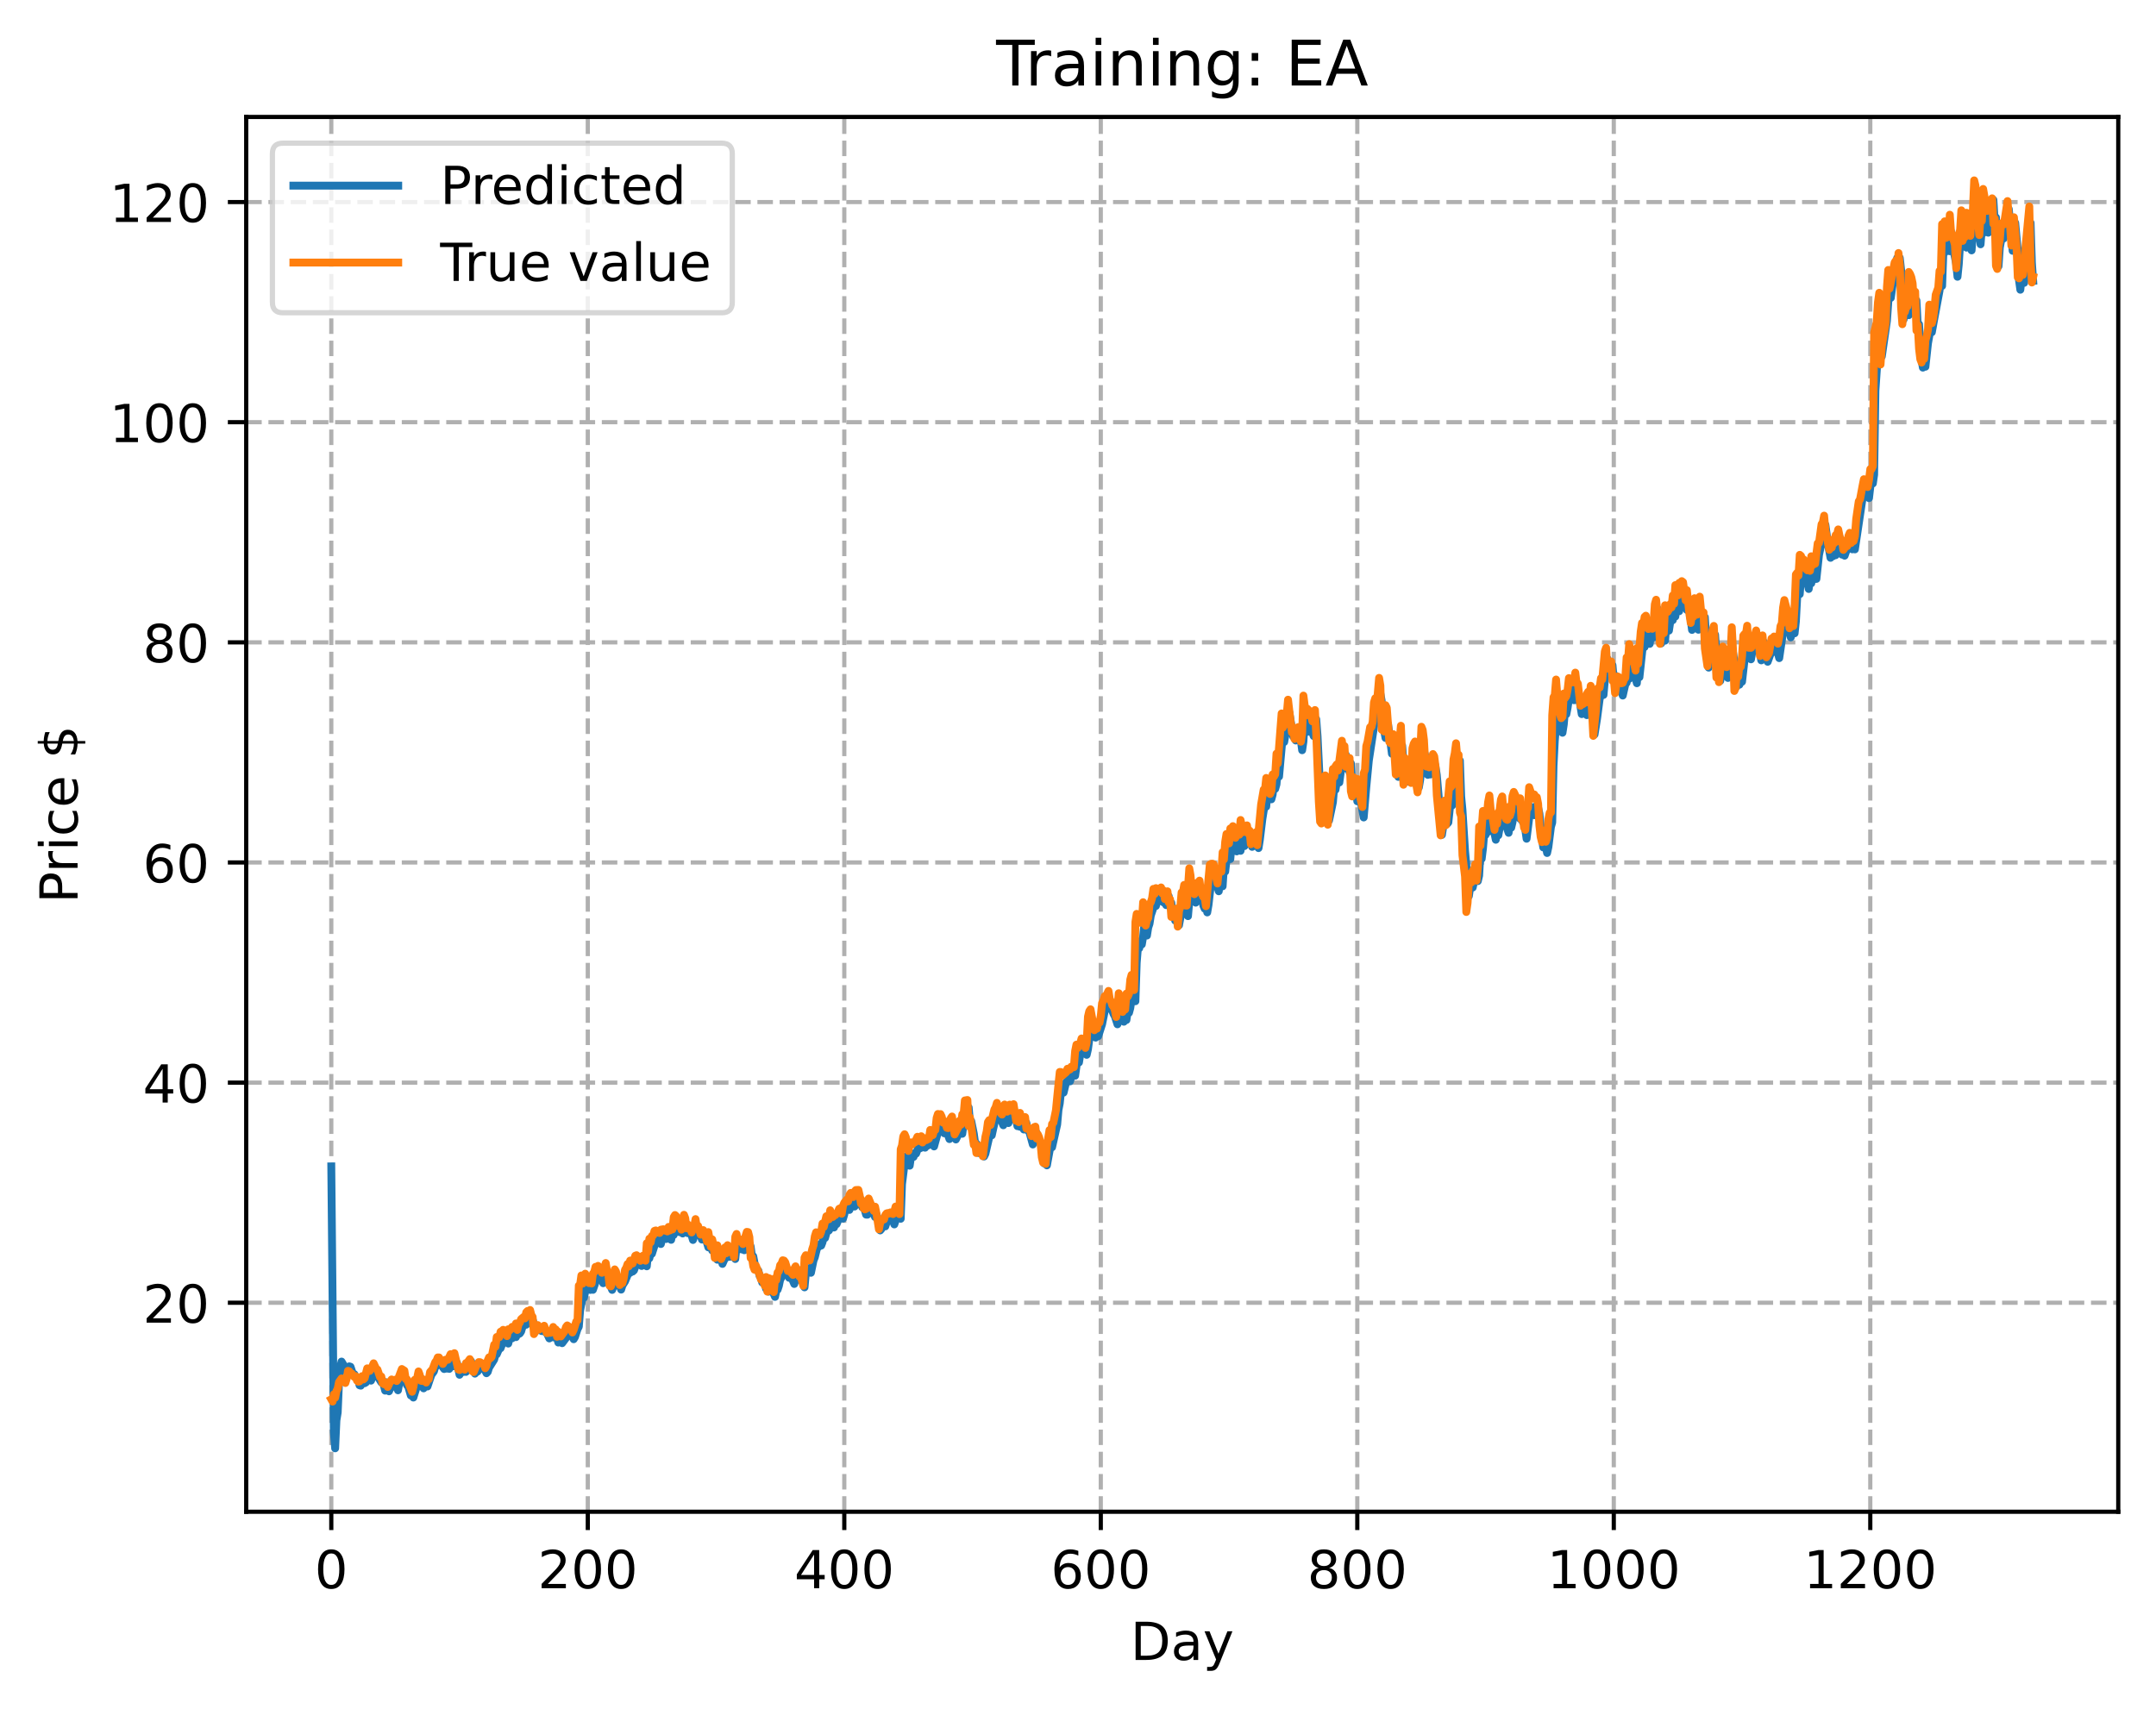 <?xml version="1.0" encoding="utf-8" standalone="no"?>
<!DOCTYPE svg PUBLIC "-//W3C//DTD SVG 1.1//EN"
  "http://www.w3.org/Graphics/SVG/1.1/DTD/svg11.dtd">
<!-- Created with matplotlib (https://matplotlib.org/) -->
<svg height="325.986pt" version="1.1" viewBox="0 0 411.286 325.986" width="411.286pt" xmlns="http://www.w3.org/2000/svg" xmlns:xlink="http://www.w3.org/1999/xlink">
 <defs>
  <style type="text/css">
*{stroke-linecap:butt;stroke-linejoin:round;}
  </style>
 </defs>
 <g id="figure_1">
  <g id="patch_1">
   <path d="M 0 325.986 
L 411.286 325.986 
L 411.286 0 
L 0 0 
z
" style="fill:#ffffff;"/>
  </g>
  <g id="axes_1">
   <g id="patch_2">
    <path d="M 46.966 288.43 
L 404.086 288.43 
L 404.086 22.318 
L 46.966 22.318 
z
" style="fill:#ffffff;"/>
   </g>
   <g id="matplotlib.axis_1">
    <g id="xtick_1">
     <g id="line2d_1">
      <path clip-path="url(#p383c916a62)" d="M 63.198 288.43 
L 63.198 22.318 
" style="fill:none;stroke:#b0b0b0;stroke-dasharray:2.96,1.28;stroke-dashoffset:0;stroke-width:0.8;"/>
     </g>
     <g id="line2d_2">
      <defs>
       <path d="M 0 0 
L 0 3.5 
" id="me3f0ae4aeb" style="stroke:#000000;stroke-width:0.8;"/>
      </defs>
      <g>
       <use style="stroke:#000000;stroke-width:0.8;" x="63.198" xlink:href="#me3f0ae4aeb" y="288.43"/>
      </g>
     </g>
     <g id="text_1">
      <!-- 0 -->
      <defs>
       <path d="M 31.781 66.406 
Q 24.172 66.406 20.328 58.906 
Q 16.5 51.422 16.5 36.375 
Q 16.5 21.391 20.328 13.891 
Q 24.172 6.391 31.781 6.391 
Q 39.453 6.391 43.281 13.891 
Q 47.125 21.391 47.125 36.375 
Q 47.125 51.422 43.281 58.906 
Q 39.453 66.406 31.781 66.406 
z
M 31.781 74.219 
Q 44.047 74.219 50.516 64.516 
Q 56.984 54.828 56.984 36.375 
Q 56.984 17.969 50.516 8.266 
Q 44.047 -1.422 31.781 -1.422 
Q 19.531 -1.422 13.062 8.266 
Q 6.594 17.969 6.594 36.375 
Q 6.594 54.828 13.062 64.516 
Q 19.531 74.219 31.781 74.219 
z
" id="DejaVuSans-48"/>
      </defs>
      <g transform="translate(60.017 303.029)scale(0.1 -0.1)">
       <use xlink:href="#DejaVuSans-48"/>
      </g>
     </g>
    </g>
    <g id="xtick_2">
     <g id="line2d_3">
      <path clip-path="url(#p383c916a62)" d="M 112.129 288.43 
L 112.129 22.318 
" style="fill:none;stroke:#b0b0b0;stroke-dasharray:2.96,1.28;stroke-dashoffset:0;stroke-width:0.8;"/>
     </g>
     <g id="line2d_4">
      <g>
       <use style="stroke:#000000;stroke-width:0.8;" x="112.129" xlink:href="#me3f0ae4aeb" y="288.43"/>
      </g>
     </g>
     <g id="text_2">
      <!-- 200 -->
      <defs>
       <path d="M 19.188 8.297 
L 53.609 8.297 
L 53.609 0 
L 7.328 0 
L 7.328 8.297 
Q 12.938 14.109 22.625 23.891 
Q 32.328 33.688 34.812 36.531 
Q 39.547 41.844 41.422 45.531 
Q 43.312 49.219 43.312 52.781 
Q 43.312 58.594 39.234 62.25 
Q 35.156 65.922 28.609 65.922 
Q 23.969 65.922 18.812 64.312 
Q 13.672 62.703 7.812 59.422 
L 7.812 69.391 
Q 13.766 71.781 18.938 73 
Q 24.125 74.219 28.422 74.219 
Q 39.75 74.219 46.484 68.547 
Q 53.219 62.891 53.219 53.422 
Q 53.219 48.922 51.531 44.891 
Q 49.859 40.875 45.406 35.406 
Q 44.188 33.984 37.641 27.219 
Q 31.109 20.453 19.188 8.297 
z
" id="DejaVuSans-50"/>
      </defs>
      <g transform="translate(102.585 303.029)scale(0.1 -0.1)">
       <use xlink:href="#DejaVuSans-50"/>
       <use x="63.623" xlink:href="#DejaVuSans-48"/>
       <use x="127.246" xlink:href="#DejaVuSans-48"/>
      </g>
     </g>
    </g>
    <g id="xtick_3">
     <g id="line2d_5">
      <path clip-path="url(#p383c916a62)" d="M 161.06 288.43 
L 161.06 22.318 
" style="fill:none;stroke:#b0b0b0;stroke-dasharray:2.96,1.28;stroke-dashoffset:0;stroke-width:0.8;"/>
     </g>
     <g id="line2d_6">
      <g>
       <use style="stroke:#000000;stroke-width:0.8;" x="161.06" xlink:href="#me3f0ae4aeb" y="288.43"/>
      </g>
     </g>
     <g id="text_3">
      <!-- 400 -->
      <defs>
       <path d="M 37.797 64.312 
L 12.891 25.391 
L 37.797 25.391 
z
M 35.203 72.906 
L 47.609 72.906 
L 47.609 25.391 
L 58.016 25.391 
L 58.016 17.188 
L 47.609 17.188 
L 47.609 0 
L 37.797 0 
L 37.797 17.188 
L 4.891 17.188 
L 4.891 26.703 
z
" id="DejaVuSans-52"/>
      </defs>
      <g transform="translate(151.516 303.029)scale(0.1 -0.1)">
       <use xlink:href="#DejaVuSans-52"/>
       <use x="63.623" xlink:href="#DejaVuSans-48"/>
       <use x="127.246" xlink:href="#DejaVuSans-48"/>
      </g>
     </g>
    </g>
    <g id="xtick_4">
     <g id="line2d_7">
      <path clip-path="url(#p383c916a62)" d="M 209.99 288.43 
L 209.99 22.318 
" style="fill:none;stroke:#b0b0b0;stroke-dasharray:2.96,1.28;stroke-dashoffset:0;stroke-width:0.8;"/>
     </g>
     <g id="line2d_8">
      <g>
       <use style="stroke:#000000;stroke-width:0.8;" x="209.99" xlink:href="#me3f0ae4aeb" y="288.43"/>
      </g>
     </g>
     <g id="text_4">
      <!-- 600 -->
      <defs>
       <path d="M 33.016 40.375 
Q 26.375 40.375 22.484 35.828 
Q 18.609 31.297 18.609 23.391 
Q 18.609 15.531 22.484 10.953 
Q 26.375 6.391 33.016 6.391 
Q 39.656 6.391 43.531 10.953 
Q 47.406 15.531 47.406 23.391 
Q 47.406 31.297 43.531 35.828 
Q 39.656 40.375 33.016 40.375 
z
M 52.594 71.297 
L 52.594 62.312 
Q 48.875 64.062 45.094 64.984 
Q 41.312 65.922 37.594 65.922 
Q 27.828 65.922 22.672 59.328 
Q 17.531 52.734 16.797 39.406 
Q 19.672 43.656 24.016 45.922 
Q 28.375 48.188 33.594 48.188 
Q 44.578 48.188 50.953 41.516 
Q 57.328 34.859 57.328 23.391 
Q 57.328 12.156 50.688 5.359 
Q 44.047 -1.422 33.016 -1.422 
Q 20.359 -1.422 13.672 8.266 
Q 6.984 17.969 6.984 36.375 
Q 6.984 53.656 15.188 63.938 
Q 23.391 74.219 37.203 74.219 
Q 40.922 74.219 44.703 73.484 
Q 48.484 72.75 52.594 71.297 
z
" id="DejaVuSans-54"/>
      </defs>
      <g transform="translate(200.446 303.029)scale(0.1 -0.1)">
       <use xlink:href="#DejaVuSans-54"/>
       <use x="63.623" xlink:href="#DejaVuSans-48"/>
       <use x="127.246" xlink:href="#DejaVuSans-48"/>
      </g>
     </g>
    </g>
    <g id="xtick_5">
     <g id="line2d_9">
      <path clip-path="url(#p383c916a62)" d="M 258.921 288.43 
L 258.921 22.318 
" style="fill:none;stroke:#b0b0b0;stroke-dasharray:2.96,1.28;stroke-dashoffset:0;stroke-width:0.8;"/>
     </g>
     <g id="line2d_10">
      <g>
       <use style="stroke:#000000;stroke-width:0.8;" x="258.921" xlink:href="#me3f0ae4aeb" y="288.43"/>
      </g>
     </g>
     <g id="text_5">
      <!-- 800 -->
      <defs>
       <path d="M 31.781 34.625 
Q 24.75 34.625 20.719 30.859 
Q 16.703 27.094 16.703 20.516 
Q 16.703 13.922 20.719 10.156 
Q 24.75 6.391 31.781 6.391 
Q 38.812 6.391 42.859 10.172 
Q 46.922 13.969 46.922 20.516 
Q 46.922 27.094 42.891 30.859 
Q 38.875 34.625 31.781 34.625 
z
M 21.922 38.812 
Q 15.578 40.375 12.031 44.719 
Q 8.5 49.078 8.5 55.328 
Q 8.5 64.062 14.719 69.141 
Q 20.953 74.219 31.781 74.219 
Q 42.672 74.219 48.875 69.141 
Q 55.078 64.062 55.078 55.328 
Q 55.078 49.078 51.531 44.719 
Q 48 40.375 41.703 38.812 
Q 48.828 37.156 52.797 32.312 
Q 56.781 27.484 56.781 20.516 
Q 56.781 9.906 50.312 4.234 
Q 43.844 -1.422 31.781 -1.422 
Q 19.734 -1.422 13.25 4.234 
Q 6.781 9.906 6.781 20.516 
Q 6.781 27.484 10.781 32.312 
Q 14.797 37.156 21.922 38.812 
z
M 18.312 54.391 
Q 18.312 48.734 21.844 45.562 
Q 25.391 42.391 31.781 42.391 
Q 38.141 42.391 41.719 45.562 
Q 45.312 48.734 45.312 54.391 
Q 45.312 60.062 41.719 63.234 
Q 38.141 66.406 31.781 66.406 
Q 25.391 66.406 21.844 63.234 
Q 18.312 60.062 18.312 54.391 
z
" id="DejaVuSans-56"/>
      </defs>
      <g transform="translate(249.377 303.029)scale(0.1 -0.1)">
       <use xlink:href="#DejaVuSans-56"/>
       <use x="63.623" xlink:href="#DejaVuSans-48"/>
       <use x="127.246" xlink:href="#DejaVuSans-48"/>
      </g>
     </g>
    </g>
    <g id="xtick_6">
     <g id="line2d_11">
      <path clip-path="url(#p383c916a62)" d="M 307.851 288.43 
L 307.851 22.318 
" style="fill:none;stroke:#b0b0b0;stroke-dasharray:2.96,1.28;stroke-dashoffset:0;stroke-width:0.8;"/>
     </g>
     <g id="line2d_12">
      <g>
       <use style="stroke:#000000;stroke-width:0.8;" x="307.851" xlink:href="#me3f0ae4aeb" y="288.43"/>
      </g>
     </g>
     <g id="text_6">
      <!-- 1000 -->
      <defs>
       <path d="M 12.406 8.297 
L 28.516 8.297 
L 28.516 63.922 
L 10.984 60.406 
L 10.984 69.391 
L 28.422 72.906 
L 38.281 72.906 
L 38.281 8.297 
L 54.391 8.297 
L 54.391 0 
L 12.406 0 
z
" id="DejaVuSans-49"/>
      </defs>
      <g transform="translate(295.126 303.029)scale(0.1 -0.1)">
       <use xlink:href="#DejaVuSans-49"/>
       <use x="63.623" xlink:href="#DejaVuSans-48"/>
       <use x="127.246" xlink:href="#DejaVuSans-48"/>
       <use x="190.869" xlink:href="#DejaVuSans-48"/>
      </g>
     </g>
    </g>
    <g id="xtick_7">
     <g id="line2d_13">
      <path clip-path="url(#p383c916a62)" d="M 356.782 288.43 
L 356.782 22.318 
" style="fill:none;stroke:#b0b0b0;stroke-dasharray:2.96,1.28;stroke-dashoffset:0;stroke-width:0.8;"/>
     </g>
     <g id="line2d_14">
      <g>
       <use style="stroke:#000000;stroke-width:0.8;" x="356.782" xlink:href="#me3f0ae4aeb" y="288.43"/>
      </g>
     </g>
     <g id="text_7">
      <!-- 1200 -->
      <g transform="translate(344.057 303.029)scale(0.1 -0.1)">
       <use xlink:href="#DejaVuSans-49"/>
       <use x="63.623" xlink:href="#DejaVuSans-50"/>
       <use x="127.246" xlink:href="#DejaVuSans-48"/>
       <use x="190.869" xlink:href="#DejaVuSans-48"/>
      </g>
     </g>
    </g>
    <g id="text_8">
     <!-- Day -->
     <defs>
      <path d="M 19.672 64.797 
L 19.672 8.109 
L 31.594 8.109 
Q 46.688 8.109 53.688 14.938 
Q 60.688 21.781 60.688 36.531 
Q 60.688 51.172 53.688 57.984 
Q 46.688 64.797 31.594 64.797 
z
M 9.812 72.906 
L 30.078 72.906 
Q 51.266 72.906 61.172 64.094 
Q 71.094 55.281 71.094 36.531 
Q 71.094 17.672 61.125 8.828 
Q 51.172 0 30.078 0 
L 9.812 0 
z
" id="DejaVuSans-68"/>
      <path d="M 34.281 27.484 
Q 23.391 27.484 19.188 25 
Q 14.984 22.516 14.984 16.5 
Q 14.984 11.719 18.141 8.906 
Q 21.297 6.109 26.703 6.109 
Q 34.188 6.109 38.703 11.406 
Q 43.219 16.703 43.219 25.484 
L 43.219 27.484 
z
M 52.203 31.203 
L 52.203 0 
L 43.219 0 
L 43.219 8.297 
Q 40.141 3.328 35.547 0.953 
Q 30.953 -1.422 24.312 -1.422 
Q 15.922 -1.422 10.953 3.297 
Q 6 8.016 6 15.922 
Q 6 25.141 12.172 29.828 
Q 18.359 34.516 30.609 34.516 
L 43.219 34.516 
L 43.219 35.406 
Q 43.219 41.609 39.141 45 
Q 35.062 48.391 27.688 48.391 
Q 23 48.391 18.547 47.266 
Q 14.109 46.141 10.016 43.891 
L 10.016 52.203 
Q 14.938 54.109 19.578 55.047 
Q 24.219 56 28.609 56 
Q 40.484 56 46.344 49.844 
Q 52.203 43.703 52.203 31.203 
z
" id="DejaVuSans-97"/>
      <path d="M 32.172 -5.078 
Q 28.375 -14.844 24.75 -17.812 
Q 21.141 -20.797 15.094 -20.797 
L 7.906 -20.797 
L 7.906 -13.281 
L 13.188 -13.281 
Q 16.891 -13.281 18.938 -11.516 
Q 21 -9.766 23.484 -3.219 
L 25.094 0.875 
L 2.984 54.688 
L 12.5 54.688 
L 29.594 11.922 
L 46.688 54.688 
L 56.203 54.688 
z
" id="DejaVuSans-121"/>
     </defs>
     <g transform="translate(215.652 316.707)scale(0.1 -0.1)">
      <use xlink:href="#DejaVuSans-68"/>
      <use x="77.002" xlink:href="#DejaVuSans-97"/>
      <use x="138.281" xlink:href="#DejaVuSans-121"/>
     </g>
    </g>
   </g>
   <g id="matplotlib.axis_2">
    <g id="ytick_1">
     <g id="line2d_15">
      <path clip-path="url(#p383c916a62)" d="M 46.966 248.556 
L 404.086 248.556 
" style="fill:none;stroke:#b0b0b0;stroke-dasharray:2.96,1.28;stroke-dashoffset:0;stroke-width:0.8;"/>
     </g>
     <g id="line2d_16">
      <defs>
       <path d="M 0 0 
L -3.5 0 
" id="m4ad371c8bd" style="stroke:#000000;stroke-width:0.8;"/>
      </defs>
      <g>
       <use style="stroke:#000000;stroke-width:0.8;" x="46.966" xlink:href="#m4ad371c8bd" y="248.556"/>
      </g>
     </g>
     <g id="text_9">
      <!-- 20 -->
      <g transform="translate(27.241 252.355)scale(0.1 -0.1)">
       <use xlink:href="#DejaVuSans-50"/>
       <use x="63.623" xlink:href="#DejaVuSans-48"/>
      </g>
     </g>
    </g>
    <g id="ytick_2">
     <g id="line2d_17">
      <path clip-path="url(#p383c916a62)" d="M 46.966 206.555 
L 404.086 206.555 
" style="fill:none;stroke:#b0b0b0;stroke-dasharray:2.96,1.28;stroke-dashoffset:0;stroke-width:0.8;"/>
     </g>
     <g id="line2d_18">
      <g>
       <use style="stroke:#000000;stroke-width:0.8;" x="46.966" xlink:href="#m4ad371c8bd" y="206.555"/>
      </g>
     </g>
     <g id="text_10">
      <!-- 40 -->
      <g transform="translate(27.241 210.354)scale(0.1 -0.1)">
       <use xlink:href="#DejaVuSans-52"/>
       <use x="63.623" xlink:href="#DejaVuSans-48"/>
      </g>
     </g>
    </g>
    <g id="ytick_3">
     <g id="line2d_19">
      <path clip-path="url(#p383c916a62)" d="M 46.966 164.554 
L 404.086 164.554 
" style="fill:none;stroke:#b0b0b0;stroke-dasharray:2.96,1.28;stroke-dashoffset:0;stroke-width:0.8;"/>
     </g>
     <g id="line2d_20">
      <g>
       <use style="stroke:#000000;stroke-width:0.8;" x="46.966" xlink:href="#m4ad371c8bd" y="164.554"/>
      </g>
     </g>
     <g id="text_11">
      <!-- 60 -->
      <g transform="translate(27.241 168.353)scale(0.1 -0.1)">
       <use xlink:href="#DejaVuSans-54"/>
       <use x="63.623" xlink:href="#DejaVuSans-48"/>
      </g>
     </g>
    </g>
    <g id="ytick_4">
     <g id="line2d_21">
      <path clip-path="url(#p383c916a62)" d="M 46.966 122.553 
L 404.086 122.553 
" style="fill:none;stroke:#b0b0b0;stroke-dasharray:2.96,1.28;stroke-dashoffset:0;stroke-width:0.8;"/>
     </g>
     <g id="line2d_22">
      <g>
       <use style="stroke:#000000;stroke-width:0.8;" x="46.966" xlink:href="#m4ad371c8bd" y="122.553"/>
      </g>
     </g>
     <g id="text_12">
      <!-- 80 -->
      <g transform="translate(27.241 126.352)scale(0.1 -0.1)">
       <use xlink:href="#DejaVuSans-56"/>
       <use x="63.623" xlink:href="#DejaVuSans-48"/>
      </g>
     </g>
    </g>
    <g id="ytick_5">
     <g id="line2d_23">
      <path clip-path="url(#p383c916a62)" d="M 46.966 80.552 
L 404.086 80.552 
" style="fill:none;stroke:#b0b0b0;stroke-dasharray:2.96,1.28;stroke-dashoffset:0;stroke-width:0.8;"/>
     </g>
     <g id="line2d_24">
      <g>
       <use style="stroke:#000000;stroke-width:0.8;" x="46.966" xlink:href="#m4ad371c8bd" y="80.552"/>
      </g>
     </g>
     <g id="text_13">
      <!-- 100 -->
      <g transform="translate(20.878 84.351)scale(0.1 -0.1)">
       <use xlink:href="#DejaVuSans-49"/>
       <use x="63.623" xlink:href="#DejaVuSans-48"/>
       <use x="127.246" xlink:href="#DejaVuSans-48"/>
      </g>
     </g>
    </g>
    <g id="ytick_6">
     <g id="line2d_25">
      <path clip-path="url(#p383c916a62)" d="M 46.966 38.551 
L 404.086 38.551 
" style="fill:none;stroke:#b0b0b0;stroke-dasharray:2.96,1.28;stroke-dashoffset:0;stroke-width:0.8;"/>
     </g>
     <g id="line2d_26">
      <g>
       <use style="stroke:#000000;stroke-width:0.8;" x="46.966" xlink:href="#m4ad371c8bd" y="38.551"/>
      </g>
     </g>
     <g id="text_14">
      <!-- 120 -->
      <g transform="translate(20.878 42.35)scale(0.1 -0.1)">
       <use xlink:href="#DejaVuSans-49"/>
       <use x="63.623" xlink:href="#DejaVuSans-50"/>
       <use x="127.246" xlink:href="#DejaVuSans-48"/>
      </g>
     </g>
    </g>
    <g id="text_15">
     <!-- Price $ -->
     <defs>
      <path d="M 19.672 64.797 
L 19.672 37.406 
L 32.078 37.406 
Q 38.969 37.406 42.719 40.969 
Q 46.484 44.531 46.484 51.125 
Q 46.484 57.672 42.719 61.234 
Q 38.969 64.797 32.078 64.797 
z
M 9.812 72.906 
L 32.078 72.906 
Q 44.344 72.906 50.609 67.359 
Q 56.891 61.812 56.891 51.125 
Q 56.891 40.328 50.609 34.812 
Q 44.344 29.297 32.078 29.297 
L 19.672 29.297 
L 19.672 0 
L 9.812 0 
z
" id="DejaVuSans-80"/>
      <path d="M 41.109 46.297 
Q 39.594 47.172 37.812 47.578 
Q 36.031 48 33.891 48 
Q 26.266 48 22.188 43.047 
Q 18.109 38.094 18.109 28.812 
L 18.109 0 
L 9.078 0 
L 9.078 54.688 
L 18.109 54.688 
L 18.109 46.188 
Q 20.953 51.172 25.484 53.578 
Q 30.031 56 36.531 56 
Q 37.453 56 38.578 55.875 
Q 39.703 55.766 41.062 55.516 
z
" id="DejaVuSans-114"/>
      <path d="M 9.422 54.688 
L 18.406 54.688 
L 18.406 0 
L 9.422 0 
z
M 9.422 75.984 
L 18.406 75.984 
L 18.406 64.594 
L 9.422 64.594 
z
" id="DejaVuSans-105"/>
      <path d="M 48.781 52.594 
L 48.781 44.188 
Q 44.969 46.297 41.141 47.344 
Q 37.312 48.391 33.406 48.391 
Q 24.656 48.391 19.812 42.844 
Q 14.984 37.312 14.984 27.297 
Q 14.984 17.281 19.812 11.734 
Q 24.656 6.203 33.406 6.203 
Q 37.312 6.203 41.141 7.25 
Q 44.969 8.297 48.781 10.406 
L 48.781 2.094 
Q 45.016 0.344 40.984 -0.531 
Q 36.969 -1.422 32.422 -1.422 
Q 20.062 -1.422 12.781 6.344 
Q 5.516 14.109 5.516 27.297 
Q 5.516 40.672 12.859 48.328 
Q 20.219 56 33.016 56 
Q 37.156 56 41.109 55.141 
Q 45.062 54.297 48.781 52.594 
z
" id="DejaVuSans-99"/>
      <path d="M 56.203 29.594 
L 56.203 25.203 
L 14.891 25.203 
Q 15.484 15.922 20.484 11.062 
Q 25.484 6.203 34.422 6.203 
Q 39.594 6.203 44.453 7.469 
Q 49.312 8.734 54.109 11.281 
L 54.109 2.781 
Q 49.266 0.734 44.188 -0.344 
Q 39.109 -1.422 33.891 -1.422 
Q 20.797 -1.422 13.156 6.188 
Q 5.516 13.812 5.516 26.812 
Q 5.516 40.234 12.766 48.109 
Q 20.016 56 32.328 56 
Q 43.359 56 49.781 48.891 
Q 56.203 41.797 56.203 29.594 
z
M 47.219 32.234 
Q 47.125 39.594 43.094 43.984 
Q 39.062 48.391 32.422 48.391 
Q 24.906 48.391 20.391 44.141 
Q 15.875 39.891 15.188 32.172 
z
" id="DejaVuSans-101"/>
      <path id="DejaVuSans-32"/>
      <path d="M 33.797 -14.703 
L 28.906 -14.703 
L 28.859 0 
Q 23.734 0.094 18.609 1.188 
Q 13.484 2.297 8.297 4.5 
L 8.297 13.281 
Q 13.281 10.156 18.375 8.562 
Q 23.484 6.984 28.906 6.938 
L 28.906 29.203 
Q 18.109 30.953 13.203 35.156 
Q 8.297 39.359 8.297 46.688 
Q 8.297 54.641 13.625 59.219 
Q 18.953 63.812 28.906 64.5 
L 28.906 75.984 
L 33.797 75.984 
L 33.797 64.656 
Q 38.328 64.453 42.578 63.688 
Q 46.828 62.938 50.875 61.625 
L 50.875 53.078 
Q 46.828 55.125 42.547 56.25 
Q 38.281 57.375 33.797 57.562 
L 33.797 36.719 
Q 44.875 35.016 50.094 30.609 
Q 55.328 26.219 55.328 18.609 
Q 55.328 10.359 49.781 5.594 
Q 44.234 0.828 33.797 0.094 
z
M 28.906 37.594 
L 28.906 57.625 
Q 23.25 56.984 20.266 54.391 
Q 17.281 51.812 17.281 47.516 
Q 17.281 43.312 20.031 40.969 
Q 22.797 38.625 28.906 37.594 
z
M 33.797 28.219 
L 33.797 7.078 
Q 39.984 7.906 43.141 10.594 
Q 46.297 13.281 46.297 17.672 
Q 46.297 21.969 43.281 24.5 
Q 40.281 27.047 33.797 28.219 
z
" id="DejaVuSans-36"/>
     </defs>
     <g transform="translate(14.798 172.342)rotate(-90)scale(0.1 -0.1)">
      <use xlink:href="#DejaVuSans-80"/>
      <use x="58.553" xlink:href="#DejaVuSans-114"/>
      <use x="99.666" xlink:href="#DejaVuSans-105"/>
      <use x="127.449" xlink:href="#DejaVuSans-99"/>
      <use x="182.43" xlink:href="#DejaVuSans-101"/>
      <use x="243.953" xlink:href="#DejaVuSans-32"/>
      <use x="275.74" xlink:href="#DejaVuSans-36"/>
     </g>
    </g>
   </g>
   <g id="line2d_27">
    <path clip-path="url(#p383c916a62)" d="M 63.198 222.543 
L 63.688 273.265 
L 63.932 276.334 
L 64.177 270.989 
L 64.422 269.494 
L 64.666 263.719 
L 64.911 260.788 
L 65.156 259.779 
L 65.645 260.599 
L 65.89 261.147 
L 66.134 261.393 
L 66.379 262.141 
L 66.623 260.692 
L 66.868 260.767 
L 67.357 262.249 
L 67.602 262.188 
L 67.847 262.678 
L 68.091 262.778 
L 68.336 263.231 
L 68.581 264.302 
L 68.825 264.38 
L 69.315 263.455 
L 69.559 263.91 
L 69.804 263.765 
L 70.049 263.192 
L 70.293 262.218 
L 70.538 263.292 
L 70.783 263.42 
L 71.027 262.769 
L 71.272 262.541 
L 71.517 261.905 
L 71.761 262.455 
L 72.006 262.554 
L 72.74 263.745 
L 72.984 263.397 
L 73.474 265.327 
L 73.718 263.734 
L 73.963 264.345 
L 74.208 265.455 
L 74.452 264.851 
L 74.942 264.526 
L 75.186 263.904 
L 75.676 264.594 
L 75.92 265.259 
L 76.165 263.958 
L 76.41 263.354 
L 76.654 263.185 
L 77.144 263.448 
L 77.388 263.509 
L 77.633 264.288 
L 77.878 264.556 
L 78.367 266.25 
L 78.611 265.224 
L 78.856 266.645 
L 79.345 265.088 
L 80.079 263.065 
L 80.324 262.98 
L 80.569 264.526 
L 80.813 264.888 
L 81.058 264.181 
L 81.303 264.267 
L 81.547 264.536 
L 82.281 262.342 
L 82.771 261.66 
L 83.015 260.812 
L 83.26 260.632 
L 83.749 259.755 
L 84.239 259.968 
L 84.483 260.871 
L 84.728 261.203 
L 84.972 261.022 
L 85.217 261.132 
L 85.462 260.503 
L 85.706 261.177 
L 85.951 260.611 
L 86.196 259.468 
L 86.44 260.691 
L 86.685 259.612 
L 87.174 260.022 
L 87.664 262.303 
L 87.908 261.752 
L 88.398 261.767 
L 88.642 261.256 
L 88.887 261.748 
L 89.376 260.913 
L 89.621 259.901 
L 89.866 259.715 
L 90.599 262.082 
L 90.844 261.801 
L 91.089 261.693 
L 91.333 261.359 
L 91.578 260.525 
L 91.823 260.681 
L 92.067 261.06 
L 92.312 261.029 
L 92.801 262.003 
L 93.046 261.743 
L 93.291 260.95 
L 94.269 259.398 
L 94.514 258.439 
L 94.759 258.398 
L 95.248 257.257 
L 95.493 257.238 
L 96.227 255.314 
L 96.471 255.562 
L 96.716 256.102 
L 96.96 256.346 
L 97.205 255.339 
L 97.694 255.344 
L 97.939 254.538 
L 98.428 255.12 
L 98.673 254.095 
L 98.918 254.552 
L 99.162 254.417 
L 99.407 254.053 
L 99.652 253.206 
L 99.896 252.96 
L 100.141 252.285 
L 100.386 252.746 
L 100.63 251.596 
L 100.875 251.397 
L 101.12 252.02 
L 101.364 251.362 
L 101.609 251.785 
L 101.854 252.602 
L 102.098 254.095 
L 102.587 253.328 
L 102.832 253.267 
L 103.321 253.962 
L 103.566 253.838 
L 103.811 253.889 
L 104.055 254.194 
L 104.3 254.303 
L 104.789 255.366 
L 105.034 254.94 
L 105.279 255.129 
L 105.523 255.158 
L 105.768 254.508 
L 106.013 254.398 
L 106.502 256.152 
L 106.747 255.651 
L 106.991 255.637 
L 107.236 256.269 
L 107.97 255.281 
L 108.459 254.222 
L 108.704 254.106 
L 109.438 255.517 
L 109.682 255.099 
L 110.172 253.584 
L 110.416 253.128 
L 110.661 250.073 
L 111.15 247.453 
L 111.395 247.608 
L 111.884 245.204 
L 112.129 246.006 
L 112.374 245.705 
L 112.618 246.11 
L 112.863 245.673 
L 113.108 246.093 
L 113.842 243.938 
L 114.086 244.035 
L 114.331 243.3 
L 114.575 243.864 
L 114.82 243.71 
L 115.065 244.828 
L 115.309 243.421 
L 115.554 243.889 
L 115.799 243.025 
L 116.043 243.933 
L 116.288 244.327 
L 116.533 245.499 
L 116.777 246.107 
L 117.267 244.779 
L 117.511 244 
L 117.756 244.099 
L 118.245 245.412 
L 118.49 246.051 
L 118.735 245.263 
L 119.224 244.493 
L 119.958 242.727 
L 120.203 242.85 
L 120.447 242.299 
L 120.692 242.607 
L 120.936 242.383 
L 121.426 241.019 
L 121.67 240.636 
L 121.915 241.332 
L 122.16 240.992 
L 122.404 241.544 
L 122.649 240.942 
L 122.894 240.851 
L 123.138 241.4 
L 123.383 241.606 
L 123.628 239.271 
L 123.872 240.083 
L 124.117 239.123 
L 124.362 239.213 
L 125.096 236.922 
L 125.34 236.538 
L 126.074 237.353 
L 126.319 236.226 
L 126.563 235.898 
L 126.808 235.834 
L 127.053 236.401 
L 127.297 235.915 
L 128.031 236.554 
L 128.276 235.232 
L 128.521 235.626 
L 129.01 233.466 
L 129.255 233.954 
L 129.499 235.039 
L 129.744 235.099 
L 129.989 234.274 
L 130.233 235.343 
L 130.478 234.864 
L 130.723 233.814 
L 130.967 234.332 
L 131.212 235.285 
L 131.457 234.996 
L 131.701 234.931 
L 132.191 236.581 
L 132.68 235.228 
L 132.924 234.353 
L 133.658 235.695 
L 133.903 236.504 
L 134.392 235.541 
L 135.126 237.988 
L 135.371 236.995 
L 135.86 238.583 
L 136.105 237.98 
L 136.35 238.519 
L 136.594 240.048 
L 136.839 240.351 
L 137.084 239.061 
L 137.328 239.435 
L 137.573 240.047 
L 137.818 241.147 
L 138.551 239.47 
L 138.796 239.858 
L 139.041 239.378 
L 139.285 239.788 
L 139.53 239.526 
L 139.775 239.556 
L 140.019 239.449 
L 140.264 240.214 
L 140.509 237.779 
L 140.753 237.294 
L 140.998 238.099 
L 141.243 238.079 
L 141.487 238.385 
L 141.732 237.849 
L 141.977 238.539 
L 142.221 238.414 
L 142.711 236.882 
L 142.955 237.175 
L 143.2 237.829 
L 143.445 239.649 
L 143.689 239.681 
L 144.178 242.217 
L 144.423 242.2 
L 144.668 242.442 
L 144.912 243.456 
L 145.157 243.642 
L 145.402 244.694 
L 145.646 244.431 
L 145.891 244.789 
L 146.136 245.895 
L 146.38 244.986 
L 146.625 246.435 
L 146.87 245.694 
L 147.114 245.706 
L 147.848 247.438 
L 148.093 246.27 
L 148.338 246.062 
L 148.582 245.325 
L 148.827 244.153 
L 149.072 243.745 
L 149.316 242.958 
L 149.561 242.547 
L 149.806 242.581 
L 150.05 242.741 
L 150.539 243.802 
L 151.029 243.825 
L 151.518 244.975 
L 152.007 243.107 
L 152.252 243.641 
L 152.497 243.641 
L 152.741 244.256 
L 152.986 244.254 
L 153.231 244.634 
L 153.475 245.62 
L 153.72 242.995 
L 153.965 241.944 
L 154.209 242.034 
L 154.699 242.842 
L 155.188 240.487 
L 155.433 239.887 
L 155.922 237.922 
L 156.166 237.901 
L 156.411 237.39 
L 156.656 237.65 
L 156.9 237.022 
L 157.145 235.931 
L 157.39 236.204 
L 157.879 234.392 
L 158.124 234.784 
L 158.368 234.358 
L 158.613 233.216 
L 158.858 233.53 
L 159.102 234.201 
L 159.347 233.405 
L 159.592 233.563 
L 160.326 231.796 
L 160.57 231.691 
L 160.815 232.517 
L 161.06 231.69 
L 161.304 230.425 
L 161.794 230.087 
L 162.038 230.85 
L 162.527 229.528 
L 162.772 230.173 
L 163.017 230.203 
L 163.506 228.858 
L 163.751 229.142 
L 163.995 228.513 
L 164.24 228.906 
L 164.485 230.345 
L 164.729 230.038 
L 165.219 231.744 
L 165.463 231.76 
L 165.953 230.482 
L 166.442 231.446 
L 166.687 231.665 
L 166.931 232.209 
L 167.176 231.675 
L 167.421 232.28 
L 167.91 234.757 
L 168.154 234.47 
L 168.399 233.732 
L 168.644 233.528 
L 168.888 233.986 
L 169.133 233.204 
L 169.378 232.958 
L 169.622 232.459 
L 169.867 232.92 
L 170.112 232.52 
L 170.356 232.78 
L 170.601 233.614 
L 171.09 232.173 
L 171.335 232.491 
L 171.58 232.242 
L 171.824 232.535 
L 172.069 225.942 
L 172.558 222.06 
L 172.803 220.659 
L 173.048 220.651 
L 173.537 222.408 
L 173.782 220.751 
L 174.026 220.084 
L 174.271 220.734 
L 174.515 219.993 
L 174.76 220.103 
L 175.005 219.439 
L 175.249 218.44 
L 175.494 219.096 
L 175.739 218.982 
L 175.983 217.767 
L 176.228 218.885 
L 176.473 218.973 
L 176.717 217.983 
L 176.962 218.581 
L 177.207 218.363 
L 177.696 217.153 
L 177.941 217.727 
L 178.185 218.734 
L 179.164 215.179 
L 179.409 215.611 
L 179.653 215.174 
L 179.898 215.579 
L 180.142 216.23 
L 180.387 215.297 
L 181.121 217.329 
L 181.366 216.58 
L 181.61 215.372 
L 181.855 214.949 
L 182.344 217.406 
L 183.078 215.957 
L 183.323 215.467 
L 183.568 216.32 
L 183.812 214.541 
L 184.057 214.796 
L 184.546 212.046 
L 184.791 211.31 
L 185.036 214.131 
L 185.28 213.901 
L 185.77 216.317 
L 186.014 218.089 
L 186.259 218.165 
L 186.503 219.495 
L 186.748 219.996 
L 186.993 219.258 
L 187.237 219.646 
L 187.482 219.636 
L 187.727 220.654 
L 187.971 220.163 
L 188.95 215.94 
L 189.195 216.617 
L 189.929 213.268 
L 190.418 211.864 
L 190.907 213.488 
L 191.397 214.695 
L 191.886 212.76 
L 192.13 213.155 
L 192.375 214.275 
L 192.864 212.562 
L 193.109 213.517 
L 193.598 212.27 
L 194.088 214.862 
L 194.332 214.316 
L 194.577 214.986 
L 194.822 214.123 
L 195.066 214.623 
L 195.311 215.507 
L 195.556 215.034 
L 195.8 214.253 
L 196.045 215.696 
L 196.29 215.718 
L 197.024 218.362 
L 197.758 216.149 
L 198.002 217.635 
L 198.247 217.638 
L 198.491 217.974 
L 198.736 219.026 
L 199.225 221.996 
L 199.47 221.484 
L 199.715 222.346 
L 200.204 219.691 
L 200.449 218.39 
L 200.693 218.9 
L 201.672 214.551 
L 201.917 211.763 
L 202.161 210.517 
L 202.406 208.178 
L 202.651 208.004 
L 202.895 208.469 
L 203.385 206.445 
L 203.629 206.288 
L 203.874 205.841 
L 204.118 206.322 
L 204.608 204.621 
L 204.852 204.423 
L 205.097 205.245 
L 205.586 201.78 
L 205.831 202.71 
L 206.076 201.137 
L 206.565 199.918 
L 206.81 200.852 
L 207.054 199.979 
L 207.299 201.256 
L 207.544 200.202 
L 208.033 196.517 
L 208.278 195.369 
L 209.012 197.974 
L 209.256 197.099 
L 209.501 197.701 
L 210.235 195.415 
L 210.969 191.806 
L 211.213 192.484 
L 211.703 190.903 
L 211.947 192.273 
L 212.437 193.49 
L 212.681 193.913 
L 213.171 195.432 
L 213.66 191.972 
L 213.905 192.807 
L 214.394 194.941 
L 214.639 194.085 
L 214.883 194.61 
L 215.128 192.981 
L 215.373 193.233 
L 215.617 192.332 
L 216.106 188.998 
L 216.596 191.029 
L 216.84 183.684 
L 217.085 180.661 
L 217.33 180.917 
L 217.574 179.523 
L 217.819 180.196 
L 218.064 178.75 
L 218.308 176.293 
L 218.798 178.497 
L 219.042 176.97 
L 219.287 176.235 
L 219.532 174.675 
L 220.021 173.21 
L 220.266 171.903 
L 220.51 172.855 
L 220.755 171.52 
L 221 172.04 
L 221.244 170.968 
L 221.489 171.9 
L 221.734 170.73 
L 221.978 172.188 
L 222.223 171.032 
L 222.467 172.691 
L 222.957 170.999 
L 223.201 172.818 
L 223.446 172.262 
L 223.691 174.804 
L 223.935 174.636 
L 224.18 175.642 
L 224.425 175.038 
L 224.669 173.905 
L 224.914 176.53 
L 225.648 172.484 
L 225.893 172.909 
L 226.137 171.432 
L 226.627 174.794 
L 227.116 169.065 
L 227.605 171.772 
L 227.85 171.286 
L 228.094 172.22 
L 228.584 170.314 
L 228.828 171.494 
L 229.073 170.354 
L 229.562 172.815 
L 229.807 173.373 
L 230.052 172.527 
L 230.296 174.085 
L 230.541 172.648 
L 231.03 168.418 
L 231.52 167.055 
L 232.009 168.517 
L 232.498 170.048 
L 232.743 168.026 
L 233.232 169.105 
L 233.477 165.45 
L 233.722 166.3 
L 234.211 162.129 
L 234.7 163.909 
L 234.945 160.997 
L 235.189 161.549 
L 235.434 160.105 
L 235.923 162.438 
L 236.168 161.136 
L 236.657 162.336 
L 236.902 159.994 
L 237.391 161.429 
L 237.881 159.636 
L 238.125 158.903 
L 238.37 160.502 
L 238.615 159.669 
L 238.859 161.575 
L 239.104 161.295 
L 239.349 160.327 
L 239.838 159.625 
L 240.082 161.811 
L 240.327 160.268 
L 240.816 156.249 
L 241.306 153.215 
L 241.55 153.902 
L 241.795 151.167 
L 242.04 151.707 
L 242.284 150.352 
L 242.529 152.504 
L 242.774 151.606 
L 243.018 149.544 
L 243.263 150.511 
L 243.508 149.635 
L 243.752 146.908 
L 243.997 148.171 
L 244.731 140.034 
L 244.976 141.575 
L 245.954 135.922 
L 246.688 140.515 
L 246.933 139.383 
L 247.177 141.282 
L 247.667 139.765 
L 247.911 139.451 
L 248.401 143.139 
L 248.645 141.502 
L 248.89 137.323 
L 249.379 139.631 
L 249.624 137.335 
L 250.113 139.431 
L 250.358 139.823 
L 250.603 140.441 
L 251.092 137.228 
L 251.337 140.417 
L 252.07 155.507 
L 252.315 156.199 
L 252.804 151.531 
L 253.049 150.41 
L 253.294 152.643 
L 253.538 156.549 
L 254.272 153.052 
L 254.517 150.198 
L 254.762 150.69 
L 255.251 147.869 
L 255.496 149.299 
L 256.23 143.881 
L 256.474 145.543 
L 256.719 143.964 
L 256.964 146.686 
L 257.208 145.591 
L 257.453 147.391 
L 257.697 145.637 
L 257.942 149.401 
L 258.187 151.251 
L 258.431 149.625 
L 258.676 150.787 
L 258.921 152.886 
L 259.165 150.776 
L 260.144 155.968 
L 260.633 150.218 
L 261.123 145.09 
L 262.591 135.527 
L 262.835 137.021 
L 263.325 132.33 
L 263.569 133.665 
L 263.814 138.069 
L 264.303 140.803 
L 264.548 137.957 
L 264.792 138.15 
L 265.526 143.812 
L 266.016 141.268 
L 266.75 148.228 
L 266.994 147.343 
L 267.484 142.265 
L 267.973 148.971 
L 268.218 146.69 
L 268.462 147.466 
L 268.707 149.144 
L 269.196 146.493 
L 269.441 149.096 
L 269.93 144.053 
L 270.175 143.321 
L 270.664 150.246 
L 270.909 148.838 
L 271.153 146.351 
L 271.398 142.633 
L 271.643 143.264 
L 271.887 144.221 
L 272.132 146.578 
L 272.377 147.841 
L 272.621 146.565 
L 272.866 147.764 
L 273.355 146.583 
L 273.6 145.365 
L 273.845 146.314 
L 274.089 147.866 
L 274.579 153.511 
L 275.068 159.29 
L 275.802 154.624 
L 276.046 157.197 
L 276.291 156.92 
L 276.78 152.28 
L 277.025 153.674 
L 277.27 152.261 
L 277.514 148.848 
L 278.004 145.242 
L 278.248 146.829 
L 278.493 145.113 
L 278.738 151.954 
L 278.982 154.503 
L 279.472 162.277 
L 279.716 164.976 
L 279.961 169.549 
L 280.206 170.967 
L 280.695 167.669 
L 280.94 169.337 
L 281.429 167.131 
L 281.673 165.967 
L 281.918 168.111 
L 282.163 167.068 
L 282.407 162.852 
L 282.652 163.857 
L 282.897 161.851 
L 283.141 158.922 
L 283.386 159.31 
L 283.631 158.089 
L 283.875 158.706 
L 284.365 154.835 
L 284.854 157.884 
L 285.343 160.22 
L 285.588 158.429 
L 285.833 159.373 
L 286.322 156.555 
L 286.811 154.266 
L 287.056 156.572 
L 287.545 158.2 
L 287.79 158.903 
L 288.034 156.87 
L 288.279 157.928 
L 288.524 156.911 
L 289.013 153.285 
L 289.502 155.357 
L 289.992 156.229 
L 290.236 154.69 
L 290.481 156.815 
L 290.726 156.502 
L 291.215 160.028 
L 291.704 156.122 
L 291.949 153.892 
L 292.438 155.451 
L 292.683 155.537 
L 292.928 153.857 
L 293.172 154.661 
L 293.417 154.102 
L 293.661 155.221 
L 294.151 159.957 
L 294.395 161.685 
L 294.64 160.21 
L 295.129 162.75 
L 295.374 161.628 
L 295.863 157.763 
L 296.108 156.932 
L 296.353 146.156 
L 296.597 141.338 
L 297.087 135.402 
L 297.576 138.216 
L 298.065 139.804 
L 298.31 138.231 
L 298.555 135.387 
L 298.799 136.271 
L 299.044 135.024 
L 299.533 131.61 
L 300.022 133.204 
L 300.267 133.6 
L 300.756 130.159 
L 301.246 133.287 
L 301.735 136.248 
L 301.98 135.237 
L 302.224 136.167 
L 302.469 135.246 
L 302.714 136.444 
L 303.203 133.476 
L 303.448 135.22 
L 303.692 133.328 
L 304.182 140.133 
L 304.671 137.049 
L 305.16 133.327 
L 305.405 132.681 
L 305.649 131.593 
L 305.894 132.589 
L 306.383 127.062 
L 306.628 125.678 
L 306.873 128.207 
L 307.117 127.211 
L 307.362 128.511 
L 307.607 126.936 
L 307.851 129.635 
L 308.096 128.843 
L 308.341 131.713 
L 308.83 129.856 
L 309.075 131.198 
L 309.564 132.708 
L 310.053 130.56 
L 310.298 130.266 
L 310.543 128.535 
L 310.787 129.528 
L 311.032 126.494 
L 311.277 127.15 
L 311.521 128.231 
L 312.01 129.439 
L 312.255 130.36 
L 312.5 127.365 
L 312.744 129.21 
L 313.478 122.426 
L 313.723 123.456 
L 314.212 119.428 
L 314.702 122.85 
L 315.191 119.605 
L 315.436 121.622 
L 315.68 120.231 
L 315.925 117.466 
L 316.17 116.092 
L 316.904 122.753 
L 317.148 121.521 
L 317.393 120.878 
L 317.637 122.238 
L 317.882 119.245 
L 318.127 120.053 
L 318.371 120.327 
L 318.861 117.041 
L 319.105 118.328 
L 319.35 116.113 
L 319.595 117.633 
L 319.839 114.926 
L 320.084 115.456 
L 320.329 116.621 
L 320.818 112.693 
L 321.063 111.943 
L 321.797 116.375 
L 322.041 114.329 
L 322.775 120.186 
L 323.02 118.271 
L 323.265 119.241 
L 323.509 116.704 
L 323.998 120.153 
L 324.488 116.812 
L 324.977 119.571 
L 325.222 117.747 
L 325.711 125.331 
L 325.956 127.382 
L 326.445 123.035 
L 326.69 124.404 
L 327.179 121.105 
L 327.668 128.281 
L 327.913 127.91 
L 328.158 129.917 
L 328.892 125.329 
L 329.625 129.347 
L 329.87 126.806 
L 330.359 128.251 
L 330.604 124.529 
L 330.849 126.148 
L 331.093 130.639 
L 331.338 130.924 
L 331.583 129.234 
L 331.827 130.634 
L 332.072 129.363 
L 332.317 130.082 
L 333.051 123.682 
L 333.295 124.733 
L 333.54 122.213 
L 333.785 124.665 
L 334.029 125.794 
L 334.274 124.337 
L 334.519 123.658 
L 334.763 123.599 
L 335.008 122.341 
L 335.252 121.788 
L 335.986 125.993 
L 336.476 122.502 
L 336.72 125.124 
L 336.965 124.56 
L 337.21 126.261 
L 337.944 124.234 
L 338.188 123.1 
L 338.433 124.387 
L 338.678 122.828 
L 339.412 125.567 
L 340.635 117.236 
L 341.124 119.433 
L 341.369 120.31 
L 341.613 121.615 
L 342.103 118.924 
L 342.347 120.838 
L 342.592 118.538 
L 342.837 113.967 
L 343.081 112.11 
L 343.326 113.367 
L 343.571 110.205 
L 344.06 111.265 
L 344.305 108.813 
L 345.039 112.376 
L 345.283 110.175 
L 345.528 111.292 
L 345.773 109.22 
L 346.017 110.568 
L 346.262 109.387 
L 346.507 110.451 
L 346.996 105.885 
L 347.485 103.623 
L 347.974 101.239 
L 348.219 100.126 
L 348.708 103.772 
L 349.198 106.431 
L 349.442 105.076 
L 349.687 106.118 
L 349.932 104.271 
L 350.176 105.926 
L 350.666 103.528 
L 350.91 102.434 
L 351.4 105.824 
L 351.644 104.36 
L 351.889 106.021 
L 352.378 104.634 
L 352.623 104.422 
L 353.112 102.465 
L 353.357 104.807 
L 353.601 103.41 
L 353.846 104.818 
L 355.314 95.014 
L 355.803 92.312 
L 356.293 94.541 
L 356.537 95.036 
L 357.027 90.839 
L 357.271 92.245 
L 357.516 90.576 
L 357.761 74.557 
L 358.25 67.294 
L 358.739 60.282 
L 358.984 68.001 
L 359.962 61.187 
L 360.452 54.284 
L 360.696 56.839 
L 361.43 51.431 
L 361.92 49.213 
L 362.164 52.047 
L 362.409 49.206 
L 362.654 51.434 
L 363.143 60.935 
L 363.388 59.14 
L 363.632 58.387 
L 363.877 58.754 
L 364.122 60.137 
L 364.366 55.87 
L 364.611 56.191 
L 364.856 56.808 
L 365.1 57.965 
L 365.345 59.872 
L 365.589 57.339 
L 365.834 61.924 
L 366.079 61.862 
L 366.568 68.687 
L 366.813 70.141 
L 367.057 67.754 
L 367.302 69.968 
L 367.791 65.49 
L 368.036 64.124 
L 368.281 60.872 
L 368.525 63.394 
L 369.015 60.689 
L 369.993 55.461 
L 370.238 53.304 
L 370.483 54.56 
L 370.727 47.977 
L 370.972 48.201 
L 371.216 46.533 
L 371.461 47.738 
L 371.706 46.127 
L 371.95 47.931 
L 372.195 44.19 
L 372.44 46.547 
L 373.174 50.377 
L 373.418 52.807 
L 373.663 50.421 
L 373.908 46.572 
L 374.152 45.28 
L 374.397 42.899 
L 374.642 46.723 
L 374.886 46.098 
L 375.131 47.249 
L 375.376 43.45 
L 375.865 46.578 
L 376.11 47.771 
L 376.354 44.284 
L 376.599 42.405 
L 376.844 38.991 
L 377.088 40.288 
L 377.577 44.799 
L 377.822 46.613 
L 378.067 43.424 
L 378.311 44.49 
L 378.556 40.12 
L 378.801 41.323 
L 379.29 44.395 
L 379.779 39.841 
L 380.024 38.693 
L 380.269 38.143 
L 380.513 42.204 
L 380.758 41.483 
L 381.003 47.559 
L 381.247 50.799 
L 381.492 47.217 
L 381.737 45.895 
L 381.981 43.942 
L 382.226 45.503 
L 383.204 39.893 
L 383.694 45.038 
L 383.938 47.852 
L 384.428 42.524 
L 384.917 47.824 
L 385.162 53.54 
L 385.406 55.282 
L 385.651 52.835 
L 385.896 51.867 
L 386.14 53.968 
L 386.385 52.008 
L 386.874 46.723 
L 387.119 45.096 
L 387.364 42.517 
L 387.608 50.105 
L 387.853 53.586 
L 387.853 53.586 
" style="fill:none;stroke:#1f77b4;stroke-linecap:square;stroke-width:1.5;"/>
   </g>
   <g id="line2d_28">
    <path clip-path="url(#p383c916a62)" d="M 63.198 266.973 
L 63.443 267.414 
L 63.688 266.028 
L 63.932 266.679 
L 64.177 265.419 
L 64.422 264.936 
L 64.666 263.697 
L 65.156 263.004 
L 65.4 263.088 
L 65.89 263.865 
L 66.134 263.067 
L 66.379 261.555 
L 66.623 261.639 
L 66.868 262.08 
L 67.113 262.08 
L 67.602 262.731 
L 67.847 262.563 
L 68.091 263.403 
L 68.336 263.613 
L 68.581 263.571 
L 68.825 263.256 
L 69.07 262.563 
L 69.315 263.193 
L 69.559 262.962 
L 70.049 261.072 
L 70.293 261.492 
L 70.538 261.555 
L 71.027 260.652 
L 71.272 260.106 
L 71.761 261.156 
L 72.006 261.303 
L 72.495 262.752 
L 72.74 262.626 
L 72.984 263.928 
L 73.229 264.096 
L 73.474 263.718 
L 73.718 263.907 
L 73.963 264.621 
L 74.452 263.571 
L 74.697 263.193 
L 74.942 263.361 
L 75.431 263.235 
L 75.676 263.487 
L 75.92 263.151 
L 76.654 261.198 
L 77.144 261.513 
L 77.388 263.088 
L 77.633 263.151 
L 78.611 265.545 
L 78.856 264.621 
L 79.101 263.256 
L 79.345 263.277 
L 79.59 262.836 
L 79.835 261.66 
L 80.079 262.332 
L 80.324 263.445 
L 80.569 263.487 
L 80.813 263.214 
L 81.058 263.298 
L 81.303 263.781 
L 81.547 263.151 
L 81.792 263.151 
L 82.037 261.765 
L 82.526 261.219 
L 83.015 259.896 
L 83.26 259.623 
L 83.505 258.993 
L 83.749 258.993 
L 84.483 260.232 
L 84.972 259.434 
L 85.462 259.434 
L 85.951 258.363 
L 86.196 258.531 
L 86.44 258.426 
L 86.685 258.174 
L 87.419 261.282 
L 87.664 261.387 
L 87.908 260.925 
L 88.153 260.82 
L 88.642 261.324 
L 88.887 260.064 
L 89.132 260.001 
L 89.621 259.308 
L 89.866 260.211 
L 90.11 261.639 
L 90.355 261.786 
L 90.844 260.652 
L 91.333 259.875 
L 91.578 259.896 
L 92.067 260.19 
L 92.312 260.253 
L 92.557 261.051 
L 92.801 260.61 
L 93.046 259.539 
L 93.291 258.972 
L 93.535 259.161 
L 93.78 258.888 
L 94.269 256.557 
L 94.514 256.956 
L 94.759 255.087 
L 95.248 255.129 
L 95.493 254.079 
L 95.737 253.995 
L 95.982 253.722 
L 96.227 254.499 
L 96.471 254.541 
L 96.716 254.919 
L 96.96 253.617 
L 97.205 253.848 
L 97.694 253.155 
L 97.939 253.386 
L 98.184 253.407 
L 98.428 252.504 
L 98.673 253.743 
L 98.918 252.672 
L 99.162 252.336 
L 99.407 251.685 
L 99.896 251.265 
L 100.141 251.538 
L 100.386 250.383 
L 100.63 250.131 
L 100.875 250.782 
L 101.12 249.942 
L 101.364 250.908 
L 101.609 251.265 
L 101.854 254.541 
L 102.098 254.142 
L 102.587 252.819 
L 102.832 253.68 
L 103.077 253.239 
L 103.321 253.197 
L 103.566 253.386 
L 103.811 252.945 
L 104.3 254.352 
L 104.545 254.331 
L 104.789 254.121 
L 105.034 254.289 
L 105.279 253.911 
L 105.523 253.176 
L 105.768 253.533 
L 106.013 253.638 
L 106.257 255.045 
L 106.502 254.079 
L 106.747 254.835 
L 106.991 254.982 
L 107.725 253.974 
L 107.97 253.176 
L 108.215 252.882 
L 108.704 253.239 
L 108.948 253.575 
L 109.193 254.226 
L 109.438 253.722 
L 109.927 252.147 
L 110.172 251.895 
L 110.416 245.28 
L 110.661 245.112 
L 110.906 243.348 
L 111.15 244.902 
L 111.395 243.495 
L 111.64 243.012 
L 111.884 244.314 
L 112.129 243.915 
L 112.374 244.797 
L 112.618 244.419 
L 112.863 244.881 
L 113.108 242.991 
L 113.352 242.739 
L 113.597 241.71 
L 113.842 241.92 
L 114.086 241.521 
L 114.331 242.277 
L 114.575 242.277 
L 114.82 242.844 
L 115.065 242.508 
L 115.554 240.975 
L 115.799 242.529 
L 116.043 243.096 
L 116.288 245.322 
L 116.533 245.427 
L 116.777 244.755 
L 117.267 242.193 
L 117.511 242.592 
L 117.756 244.041 
L 118.001 244.398 
L 118.245 245.175 
L 118.49 244.818 
L 118.735 244.797 
L 118.979 243.915 
L 119.224 242.277 
L 119.469 241.878 
L 119.713 241.164 
L 119.958 241.605 
L 120.203 240.513 
L 120.447 241.122 
L 120.692 241.059 
L 121.181 239.589 
L 121.426 239.484 
L 121.67 239.757 
L 121.915 239.757 
L 122.16 240.555 
L 122.404 239.82 
L 122.649 239.589 
L 123.138 240.534 
L 123.383 237.195 
L 123.628 238.812 
L 123.872 236.333 
L 124.117 237.048 
L 124.362 235.808 
L 124.606 235.703 
L 124.851 234.842 
L 125.096 234.758 
L 125.585 235.031 
L 125.83 235.241 
L 126.074 234.611 
L 126.563 234.527 
L 126.808 234.8 
L 127.053 234.569 
L 127.297 234.947 
L 127.542 234.086 
L 127.787 234.758 
L 128.031 234.38 
L 128.276 234.569 
L 128.521 232.217 
L 128.765 231.818 
L 129.01 232.049 
L 129.255 233.876 
L 129.499 233.582 
L 129.744 232.658 
L 129.989 234.611 
L 130.478 231.776 
L 130.723 232.427 
L 130.967 234.359 
L 131.212 233.624 
L 131.701 234.464 
L 131.946 235.136 
L 132.435 233.939 
L 132.68 232.595 
L 132.924 234.149 
L 133.169 233.897 
L 133.658 235.556 
L 133.903 234.8 
L 134.148 234.695 
L 134.392 235.64 
L 134.637 236.06 
L 134.882 236.9 
L 135.126 235.073 
L 135.616 237.888 
L 135.86 236.459 
L 136.105 237.531 
L 136.35 240.009 
L 136.594 239.841 
L 136.839 237.594 
L 137.084 238.644 
L 137.328 238.917 
L 137.573 240.219 
L 138.062 239.043 
L 138.307 237.993 
L 138.551 239.106 
L 138.796 237.573 
L 139.041 238.875 
L 139.285 238.602 
L 139.53 238.581 
L 139.775 238.413 
L 140.019 239.883 
L 140.264 235.955 
L 140.509 235.43 
L 140.753 236.732 
L 140.998 236.522 
L 141.243 236.879 
L 141.487 236.501 
L 141.732 237.363 
L 142.466 235.031 
L 142.711 235.073 
L 142.955 236.039 
L 143.2 240.03 
L 143.445 239.904 
L 143.689 241.584 
L 143.934 242.256 
L 144.178 241.437 
L 144.912 243.264 
L 145.157 244.125 
L 145.402 243.999 
L 145.891 245.322 
L 146.136 243.642 
L 146.38 246.435 
L 146.625 243.852 
L 146.87 243.957 
L 147.114 244.23 
L 147.359 246.288 
L 147.604 246.519 
L 147.848 243.894 
L 148.093 244.23 
L 148.338 242.781 
L 148.582 242.55 
L 148.827 241.374 
L 149.072 241.122 
L 149.316 240.45 
L 149.561 240.513 
L 149.806 240.849 
L 150.295 242.487 
L 150.539 242.382 
L 151.029 242.928 
L 151.273 243.243 
L 151.518 242.046 
L 151.763 241.605 
L 152.007 242.781 
L 152.252 242.235 
L 152.497 243.558 
L 152.741 243.39 
L 153.231 245.322 
L 153.475 239.946 
L 153.72 239.484 
L 153.965 239.799 
L 154.209 240.429 
L 154.454 240.492 
L 154.943 238.329 
L 155.188 237.594 
L 155.433 235.892 
L 155.677 235.115 
L 155.922 235.787 
L 156.166 235.577 
L 156.411 235.619 
L 156.656 234.989 
L 156.9 233.435 
L 157.145 234.107 
L 157.634 232.049 
L 157.879 232.679 
L 158.124 232.637 
L 158.368 230.915 
L 158.613 231.944 
L 158.858 232.196 
L 159.102 231.755 
L 159.347 231.839 
L 159.836 231.188 
L 160.081 230.621 
L 160.326 230.516 
L 160.57 231.566 
L 160.815 230.054 
L 161.06 229.466 
L 161.549 228.857 
L 161.794 229.214 
L 162.038 227.975 
L 162.283 227.597 
L 162.527 228.164 
L 162.772 228.395 
L 163.017 227.345 
L 163.261 227.051 
L 163.751 227.03 
L 163.995 228.08 
L 164.24 229.655 
L 164.485 229.046 
L 164.729 230.558 
L 164.974 230.747 
L 165.219 230.642 
L 165.708 228.668 
L 166.442 230.495 
L 166.687 231.041 
L 166.931 230.222 
L 167.176 231.419 
L 167.665 234.548 
L 167.91 233.267 
L 168.399 232.616 
L 168.644 232.658 
L 168.888 231.797 
L 169.133 231.503 
L 169.378 231.44 
L 169.622 231.545 
L 169.867 231.314 
L 170.112 231.377 
L 170.356 231.629 
L 170.601 231.125 
L 170.846 230.201 
L 171.09 230.705 
L 171.335 230.159 
L 171.58 231.65 
L 171.824 219.26 
L 172.069 218.567 
L 172.314 216.803 
L 172.558 216.404 
L 172.803 216.971 
L 173.048 218.882 
L 173.292 219.596 
L 173.537 218.231 
L 173.782 217.958 
L 174.026 218.357 
L 174.271 217.895 
L 174.515 217.958 
L 175.005 216.887 
L 175.249 217.685 
L 175.494 217.559 
L 175.739 216.782 
L 175.983 217.979 
L 176.473 217.16 
L 176.717 217.517 
L 177.207 217.244 
L 177.451 215.585 
L 177.941 216.572 
L 178.185 215.627 
L 178.43 215.585 
L 178.675 213.296 
L 178.919 212.54 
L 179.164 212.708 
L 179.409 212.561 
L 179.653 213.065 
L 179.898 214.199 
L 180.142 213.884 
L 180.387 214.388 
L 180.632 215.186 
L 180.876 215.228 
L 181.366 213.359 
L 181.61 213.023 
L 182.1 216.446 
L 182.834 215.018 
L 183.078 213.8 
L 183.323 214.577 
L 183.568 212.603 
L 183.812 212.729 
L 184.057 209.957 
L 184.546 209.873 
L 184.791 214.871 
L 185.036 213.191 
L 185.77 218.441 
L 186.014 218.105 
L 186.259 219.995 
L 186.503 219.764 
L 186.748 218.777 
L 186.993 218.882 
L 187.237 218.588 
L 187.482 220.604 
L 187.971 216.908 
L 188.216 215.9 
L 188.461 214.094 
L 188.705 213.716 
L 188.95 214.661 
L 189.684 211.7 
L 189.929 211.259 
L 190.173 210.419 
L 190.418 211.553 
L 190.663 211.679 
L 190.907 212.393 
L 191.152 212.645 
L 191.397 211.091 
L 191.641 210.734 
L 191.886 210.986 
L 192.13 212.099 
L 192.62 210.755 
L 192.864 211.91 
L 193.354 210.671 
L 193.843 213.842 
L 194.088 212.813 
L 194.332 214.094 
L 194.577 212.33 
L 194.822 213.464 
L 195.066 213.674 
L 195.311 213.548 
L 195.556 213.128 
L 195.8 215.333 
L 196.045 215.039 
L 196.534 215.774 
L 196.779 216.761 
L 197.268 215.06 
L 197.513 214.955 
L 197.758 217.223 
L 198.002 216.467 
L 198.247 217.034 
L 198.491 218.042 
L 198.736 220.772 
L 198.981 221.822 
L 199.225 220.457 
L 199.47 222.053 
L 199.715 218.588 
L 200.204 215.606 
L 200.449 216.95 
L 200.693 214.451 
L 200.938 214.22 
L 201.427 211.847 
L 201.917 206.87 
L 202.161 204.518 
L 202.406 204.539 
L 202.651 205.211 
L 203.385 204.581 
L 203.629 203.909 
L 203.874 204.161 
L 204.118 204.035 
L 204.363 203.51 
L 204.608 203.468 
L 204.852 203.615 
L 205.097 200.528 
L 205.342 199.31 
L 205.586 199.94 
L 205.831 199.226 
L 206.076 198.995 
L 206.32 198.134 
L 206.565 198.827 
L 206.81 198.302 
L 207.054 199.94 
L 207.299 198.932 
L 207.544 193.976 
L 207.788 192.926 
L 208.033 192.569 
L 208.767 196.559 
L 209.012 195.803 
L 209.256 196.265 
L 209.501 195.11 
L 209.746 195.11 
L 209.99 193.829 
L 210.235 191.351 
L 210.479 190.91 
L 210.724 190.069 
L 210.969 190.09 
L 211.458 189.061 
L 211.703 190.615 
L 211.947 191.057 
L 212.192 191.813 
L 212.437 192.128 
L 212.681 192.758 
L 212.926 194.039 
L 213.171 192.254 
L 213.415 189.502 
L 214.149 193.073 
L 214.394 192.065 
L 214.639 192.611 
L 214.883 189.565 
L 215.128 190.153 
L 215.373 189.607 
L 215.617 186.898 
L 215.862 185.995 
L 216.106 186.646 
L 216.351 188.893 
L 216.596 175.873 
L 216.84 174.361 
L 217.085 175.348 
L 217.33 175.117 
L 217.574 176.062 
L 217.819 175.999 
L 218.064 172.135 
L 218.553 176.587 
L 218.798 175.558 
L 219.042 175.159 
L 219.287 172.534 
L 219.532 172.135 
L 219.776 171.358 
L 220.021 169.594 
L 220.266 170.56 
L 220.51 169.447 
L 220.755 169.699 
L 221 169.552 
L 221.244 170.035 
L 221.489 169.321 
L 221.734 170.476 
L 221.978 169.909 
L 222.223 171.547 
L 222.467 170.434 
L 222.712 170.056 
L 222.957 172.198 
L 223.201 171.568 
L 223.446 174.949 
L 223.691 174.865 
L 223.935 174.928 
L 224.18 174.424 
L 224.425 173.353 
L 224.669 176.797 
L 224.914 173.752 
L 225.159 173.059 
L 225.403 170.266 
L 225.648 170.287 
L 225.893 168.838 
L 226.137 172.765 
L 226.382 172.786 
L 226.871 165.667 
L 227.116 167.053 
L 227.361 170.287 
L 227.605 169.489 
L 227.85 170.602 
L 228.094 169.174 
L 228.339 168.439 
L 228.584 169.804 
L 228.828 168.019 
L 229.073 170.161 
L 229.562 171.148 
L 229.807 171.148 
L 230.052 172.891 
L 230.786 164.974 
L 231.03 164.806 
L 231.275 164.785 
L 231.52 164.89 
L 232.009 167.452 
L 232.254 168.565 
L 232.498 165.961 
L 232.743 166.003 
L 232.988 166.318 
L 233.232 162.601 
L 233.477 163.987 
L 233.722 160.606 
L 233.966 159.115 
L 234.211 159.388 
L 234.455 160.921 
L 234.7 158.065 
L 234.945 158.506 
L 235.189 157.624 
L 235.434 159.073 
L 235.679 159.85 
L 235.923 158.905 
L 236.168 159.178 
L 236.413 159.262 
L 236.657 156.448 
L 237.147 158.758 
L 237.636 158.296 
L 237.881 157.477 
L 238.125 159.031 
L 238.37 158.464 
L 238.615 161.068 
L 238.859 160.816 
L 239.104 159.241 
L 239.349 159.115 
L 239.593 158.779 
L 239.838 161.257 
L 240.572 153.487 
L 241.061 150.652 
L 241.306 150.736 
L 241.55 148.426 
L 241.795 148.909 
L 242.04 148.531 
L 242.284 151.492 
L 242.529 150.904 
L 242.774 147.754 
L 243.018 148.174 
L 243.263 147.733 
L 243.508 143.784 
L 243.752 145.654 
L 244.486 136.119 
L 244.731 138.828 
L 244.976 138.303 
L 245.465 136.266 
L 245.709 133.494 
L 246.443 139.752 
L 246.688 138.744 
L 246.933 140.991 
L 247.422 138.975 
L 247.667 138.723 
L 248.156 141.516 
L 248.401 139.773 
L 248.645 132.717 
L 249.135 136.497 
L 249.379 135.216 
L 249.869 135.741 
L 250.113 136.455 
L 250.358 137.631 
L 250.603 135.783 
L 250.847 135.468 
L 251.092 140.172 
L 251.581 152.941 
L 251.826 156.784 
L 252.07 157.12 
L 252.315 151.24 
L 252.804 147.943 
L 253.049 151.639 
L 253.294 157.351 
L 253.783 152.395 
L 254.028 151.177 
L 254.272 146.704 
L 254.517 148.216 
L 254.762 146.2 
L 255.006 145.843 
L 255.251 147.019 
L 255.985 141.327 
L 256.23 143.406 
L 256.474 142.335 
L 256.719 146.305 
L 256.964 144.688 
L 257.208 146.053 
L 257.453 144.625 
L 257.697 150.988 
L 257.942 151.954 
L 258.187 148.279 
L 258.676 150.925 
L 258.921 148.615 
L 259.165 150.799 
L 259.899 153.97 
L 260.144 147.523 
L 260.389 146.872 
L 260.633 142.356 
L 260.878 141.516 
L 261.367 138.744 
L 261.612 138.723 
L 261.857 137.694 
L 262.101 134.019 
L 262.346 133.221 
L 262.591 134.985 
L 263.08 129.336 
L 263.325 130.827 
L 263.569 139.206 
L 264.058 139.563 
L 264.303 134.544 
L 264.548 135.027 
L 265.037 141.579 
L 265.282 141.81 
L 265.771 140.067 
L 266.26 147.775 
L 266.505 147.544 
L 266.75 146.872 
L 266.994 141.285 
L 267.239 138.471 
L 267.728 149.728 
L 267.973 144.583 
L 268.218 145.906 
L 268.462 148.195 
L 268.952 144.94 
L 269.196 149.392 
L 269.441 142.755 
L 269.685 141.894 
L 269.93 141.474 
L 270.175 149.665 
L 270.419 151.177 
L 270.664 149.497 
L 271.153 138.66 
L 271.398 139.269 
L 271.643 141.201 
L 271.887 145.696 
L 272.132 146.263 
L 272.377 145.507 
L 272.621 146.41 
L 273.111 145.255 
L 273.355 143.868 
L 273.6 144.288 
L 273.845 146.242 
L 274.089 151.744 
L 274.823 159.388 
L 275.068 157.981 
L 275.557 152.752 
L 275.802 157.456 
L 276.291 151.828 
L 276.536 149.077 
L 276.78 150.169 
L 277.025 149.791 
L 277.27 144.898 
L 277.514 143.721 
L 277.759 141.81 
L 278.004 144.625 
L 278.248 143.994 
L 278.493 154.999 
L 278.738 155.734 
L 278.982 163.168 
L 279.472 167.221 
L 279.716 174.004 
L 279.961 172.282 
L 280.206 168.229 
L 280.45 166.696 
L 280.695 168.355 
L 280.94 166.129 
L 281.184 165.898 
L 281.429 164.89 
L 281.673 168.019 
L 281.918 165.457 
L 282.163 157.687 
L 282.407 161.362 
L 282.897 154.726 
L 283.141 155.209 
L 283.386 155.188 
L 283.631 155.65 
L 283.875 153.046 
L 284.12 151.765 
L 284.365 154.474 
L 284.609 155.251 
L 285.099 158.338 
L 285.343 156.322 
L 285.588 157.204 
L 285.833 155.167 
L 286.077 154.495 
L 286.322 152.542 
L 286.567 151.954 
L 286.811 154.747 
L 287.301 156.28 
L 287.545 156.427 
L 287.79 153.949 
L 288.034 155.65 
L 288.279 154.81 
L 288.524 151.891 
L 288.768 151.093 
L 289.258 152.122 
L 289.502 152.5 
L 289.747 153.109 
L 289.992 152.311 
L 290.236 156.301 
L 290.481 155.65 
L 290.726 157.918 
L 290.97 158.338 
L 291.215 154.537 
L 291.46 154.18 
L 291.704 150.19 
L 292.438 152.374 
L 292.683 151.576 
L 292.928 152.227 
L 293.172 152.101 
L 293.417 153.361 
L 293.661 157.519 
L 293.906 159.682 
L 294.151 160.669 
L 294.395 158.485 
L 294.64 160.186 
L 294.885 160.606 
L 295.129 159.85 
L 295.374 156.28 
L 295.619 155.062 
L 295.863 155.02 
L 296.108 136.455 
L 296.353 133.032 
L 296.597 132.633 
L 296.842 129.651 
L 297.087 132.759 
L 297.331 134.124 
L 297.576 136.203 
L 297.821 137.022 
L 298.065 136.749 
L 298.31 132.318 
L 298.555 133.179 
L 298.799 132.822 
L 299.044 131.583 
L 299.289 129.378 
L 299.533 129.651 
L 299.778 129.735 
L 300.022 130.197 
L 300.267 129.924 
L 300.512 128.328 
L 300.756 130.365 
L 301.001 130.428 
L 301.49 134.649 
L 301.735 134.061 
L 301.98 134.334 
L 302.224 133.053 
L 302.469 134.061 
L 302.714 132.402 
L 302.958 131.982 
L 303.203 133.473 
L 303.448 130.848 
L 303.937 140.403 
L 304.426 135.699 
L 304.671 131.457 
L 304.916 131.226 
L 305.16 131.184 
L 305.405 129.399 
L 305.649 129.651 
L 306.139 124.296 
L 306.383 123.582 
L 306.628 127.551 
L 306.873 126.648 
L 307.117 127.11 
L 307.362 126.207 
L 307.607 129.903 
L 307.851 129.483 
L 308.096 132.255 
L 308.585 129.063 
L 308.83 129.189 
L 309.075 129.546 
L 309.319 130.365 
L 309.564 130.281 
L 309.809 129.63 
L 310.053 129.315 
L 310.298 125.43 
L 310.543 126.27 
L 310.787 122.889 
L 311.277 125.304 
L 311.521 125.556 
L 312.01 127.95 
L 312.255 123.645 
L 312.5 126.648 
L 312.989 120.495 
L 313.234 118.857 
L 313.478 119.424 
L 313.723 117.702 
L 313.968 117.471 
L 314.212 119.298 
L 314.457 120.012 
L 314.946 118.92 
L 315.191 119.97 
L 315.436 118.857 
L 315.68 115.287 
L 315.925 114.426 
L 316.17 116.778 
L 316.414 118.017 
L 316.659 122.847 
L 316.904 120.789 
L 317.148 120.726 
L 317.393 120.81 
L 317.637 115.476 
L 317.882 116.484 
L 318.127 116.736 
L 318.371 116.274 
L 318.616 115.266 
L 318.861 115.896 
L 319.105 113.607 
L 319.35 115.203 
L 319.595 111.633 
L 319.839 112.053 
L 320.084 113.607 
L 320.329 111.213 
L 320.573 111.192 
L 320.818 110.877 
L 321.063 111.066 
L 321.552 114.552 
L 321.797 112.599 
L 322.286 117.24 
L 322.531 118.857 
L 322.775 117.114 
L 323.02 117.681 
L 323.265 114.132 
L 323.509 116.757 
L 323.754 117.261 
L 323.998 116.526 
L 324.243 113.838 
L 324.488 116.379 
L 324.732 117.135 
L 324.977 116.841 
L 325.222 123.708 
L 325.711 127.089 
L 326.2 121.461 
L 326.445 122.091 
L 326.69 120.285 
L 326.934 119.424 
L 327.424 129.294 
L 327.668 127.908 
L 327.913 130.155 
L 328.647 123.351 
L 329.381 127.278 
L 329.625 123.918 
L 329.87 124.296 
L 330.115 125.22 
L 330.359 119.676 
L 330.604 124.149 
L 330.849 131.835 
L 331.093 131.247 
L 331.338 127.908 
L 331.583 129.126 
L 331.827 126.858 
L 332.072 127.215 
L 332.317 125.178 
L 332.561 121.251 
L 332.806 120.957 
L 333.051 121.083 
L 333.295 119.382 
L 333.54 123.582 
L 334.029 123.603 
L 334.519 122.994 
L 334.763 121.146 
L 335.008 120.285 
L 335.252 121.755 
L 335.497 122.217 
L 335.742 125.157 
L 335.986 124.296 
L 336.231 121.23 
L 336.476 124.737 
L 336.72 124.632 
L 336.965 125.409 
L 337.454 124.611 
L 337.944 121.818 
L 338.188 122.07 
L 338.433 121.44 
L 338.678 121.755 
L 339.167 122.805 
L 339.412 121.482 
L 339.656 119.445 
L 339.901 118.983 
L 340.146 115.917 
L 340.39 114.489 
L 341.124 117.282 
L 341.369 119.865 
L 341.613 119.361 
L 341.858 117.912 
L 342.103 119.445 
L 342.347 115.707 
L 342.592 109.596 
L 342.837 109.281 
L 343.081 109.827 
L 343.326 105.858 
L 343.571 106.068 
L 343.815 107.223 
L 344.06 106.719 
L 344.305 107.055 
L 344.549 108.588 
L 344.794 108.819 
L 345.039 107.853 
L 345.283 108.903 
L 345.528 106.131 
L 345.773 107.832 
L 346.017 107.349 
L 346.262 107.559 
L 346.751 103.653 
L 346.996 103.59 
L 347.485 100.02 
L 347.73 99.663 
L 347.974 98.382 
L 348.219 101.133 
L 348.953 104.892 
L 349.198 104.199 
L 349.442 104.472 
L 349.687 102.918 
L 349.932 103.611 
L 350.176 102.099 
L 350.421 102.015 
L 350.666 101.007 
L 351.155 103.422 
L 351.4 103.065 
L 351.644 104.913 
L 352.134 104.22 
L 352.378 104.199 
L 352.623 102.225 
L 352.868 101.658 
L 353.112 103.611 
L 353.357 103.212 
L 353.601 103.233 
L 353.846 102.288 
L 354.091 99.012 
L 354.58 95.651 
L 354.825 95.273 
L 355.314 92.648 
L 355.559 91.43 
L 355.803 91.493 
L 356.048 92.627 
L 356.293 92.921 
L 356.537 91.556 
L 356.782 89.498 
L 357.027 89.519 
L 357.271 88.931 
L 357.516 63.416 
L 358.005 61.463 
L 358.25 57.662 
L 358.495 55.856 
L 358.739 69.548 
L 358.984 65.999 
L 359.718 61.631 
L 359.962 54.701 
L 360.207 51.508 
L 360.452 55.079 
L 360.941 52.559 
L 361.43 50.059 
L 361.675 49.702 
L 361.92 51.803 
L 362.164 48.274 
L 362.409 50.542 
L 362.654 58.586 
L 362.898 61.862 
L 363.143 59.594 
L 363.388 59.51 
L 363.632 58.439 
L 363.877 58.481 
L 364.122 51.887 
L 364.366 52.265 
L 364.611 52.895 
L 364.856 54.05 
L 365.1 57.725 
L 365.345 55.646 
L 365.589 63.08 
L 365.834 62.051 
L 366.079 66.524 
L 366.323 68.54 
L 366.568 69.17 
L 366.813 66.356 
L 367.057 68.477 
L 367.302 64.907 
L 367.547 64.088 
L 367.791 62.87 
L 368.036 58.124 
L 368.281 61.694 
L 368.525 61.673 
L 368.77 60.728 
L 369.015 58.964 
L 369.259 56.234 
L 369.749 54.89 
L 369.993 51.676 
L 370.238 51.866 
L 370.483 42.751 
L 370.727 43.591 
L 370.972 42.226 
L 371.216 45.397 
L 371.461 45.019 
L 371.706 45.208 
L 371.95 40.966 
L 372.195 44.389 
L 372.44 44.935 
L 372.929 46.72 
L 373.174 51.172 
L 373.663 44.62 
L 373.908 43.948 
L 374.152 40.126 
L 374.397 45.964 
L 374.642 45.103 
L 374.886 45.187 
L 375.131 40.588 
L 375.376 42.373 
L 375.62 43.129 
L 375.865 44.998 
L 376.11 41.218 
L 376.354 40.168 
L 376.599 34.414 
L 376.844 35.401 
L 377.088 40 
L 377.577 44.851 
L 377.822 40.798 
L 378.067 42.163 
L 378.311 36.052 
L 379.045 40.252 
L 379.29 39.769 
L 379.535 38.635 
L 380.024 37.837 
L 380.269 42.709 
L 380.513 41.701 
L 380.758 50.731 
L 381.003 51.319 
L 381.247 47.014 
L 381.492 45.67 
L 381.737 42.625 
L 381.981 42.856 
L 382.226 42.835 
L 382.471 41.575 
L 382.96 38.362 
L 383.204 41.449 
L 383.449 43.129 
L 383.694 46.846 
L 384.183 41.449 
L 384.672 46.993 
L 384.917 52.916 
L 385.162 53.105 
L 385.406 51.95 
L 385.651 51.866 
L 385.896 52.433 
L 387.119 39.391 
L 387.364 50.164 
L 387.608 53.903 
L 387.853 52.832 
L 387.853 52.832 
" style="fill:none;stroke:#ff7f0e;stroke-linecap:square;stroke-width:1.5;"/>
   </g>
   <g id="patch_3">
    <path d="M 46.966 288.43 
L 46.966 22.318 
" style="fill:none;stroke:#000000;stroke-linecap:square;stroke-linejoin:miter;stroke-width:0.8;"/>
   </g>
   <g id="patch_4">
    <path d="M 404.086 288.43 
L 404.086 22.318 
" style="fill:none;stroke:#000000;stroke-linecap:square;stroke-linejoin:miter;stroke-width:0.8;"/>
   </g>
   <g id="patch_5">
    <path d="M 46.966 288.43 
L 404.086 288.43 
" style="fill:none;stroke:#000000;stroke-linecap:square;stroke-linejoin:miter;stroke-width:0.8;"/>
   </g>
   <g id="patch_6">
    <path d="M 46.966 22.318 
L 404.086 22.318 
" style="fill:none;stroke:#000000;stroke-linecap:square;stroke-linejoin:miter;stroke-width:0.8;"/>
   </g>
   <g id="text_16">
    <!-- Training: EA -->
    <defs>
     <path d="M -0.297 72.906 
L 61.375 72.906 
L 61.375 64.594 
L 35.5 64.594 
L 35.5 0 
L 25.594 0 
L 25.594 64.594 
L -0.297 64.594 
z
" id="DejaVuSans-84"/>
     <path d="M 54.891 33.016 
L 54.891 0 
L 45.906 0 
L 45.906 32.719 
Q 45.906 40.484 42.875 44.328 
Q 39.844 48.188 33.797 48.188 
Q 26.516 48.188 22.312 43.547 
Q 18.109 38.922 18.109 30.906 
L 18.109 0 
L 9.078 0 
L 9.078 54.688 
L 18.109 54.688 
L 18.109 46.188 
Q 21.344 51.125 25.703 53.562 
Q 30.078 56 35.797 56 
Q 45.219 56 50.047 50.172 
Q 54.891 44.344 54.891 33.016 
z
" id="DejaVuSans-110"/>
     <path d="M 45.406 27.984 
Q 45.406 37.75 41.375 43.109 
Q 37.359 48.484 30.078 48.484 
Q 22.859 48.484 18.828 43.109 
Q 14.797 37.75 14.797 27.984 
Q 14.797 18.266 18.828 12.891 
Q 22.859 7.516 30.078 7.516 
Q 37.359 7.516 41.375 12.891 
Q 45.406 18.266 45.406 27.984 
z
M 54.391 6.781 
Q 54.391 -7.172 48.188 -13.984 
Q 42 -20.797 29.203 -20.797 
Q 24.469 -20.797 20.266 -20.094 
Q 16.062 -19.391 12.109 -17.922 
L 12.109 -9.188 
Q 16.062 -11.328 19.922 -12.344 
Q 23.781 -13.375 27.781 -13.375 
Q 36.625 -13.375 41.016 -8.766 
Q 45.406 -4.156 45.406 5.172 
L 45.406 9.625 
Q 42.625 4.781 38.281 2.391 
Q 33.938 0 27.875 0 
Q 17.828 0 11.672 7.656 
Q 5.516 15.328 5.516 27.984 
Q 5.516 40.672 11.672 48.328 
Q 17.828 56 27.875 56 
Q 33.938 56 38.281 53.609 
Q 42.625 51.219 45.406 46.391 
L 45.406 54.688 
L 54.391 54.688 
z
" id="DejaVuSans-103"/>
     <path d="M 11.719 12.406 
L 22.016 12.406 
L 22.016 0 
L 11.719 0 
z
M 11.719 51.703 
L 22.016 51.703 
L 22.016 39.312 
L 11.719 39.312 
z
" id="DejaVuSans-58"/>
     <path d="M 9.812 72.906 
L 55.906 72.906 
L 55.906 64.594 
L 19.672 64.594 
L 19.672 43.016 
L 54.391 43.016 
L 54.391 34.719 
L 19.672 34.719 
L 19.672 8.297 
L 56.781 8.297 
L 56.781 0 
L 9.812 0 
z
" id="DejaVuSans-69"/>
     <path d="M 34.188 63.188 
L 20.797 26.906 
L 47.609 26.906 
z
M 28.609 72.906 
L 39.797 72.906 
L 67.578 0 
L 57.328 0 
L 50.688 18.703 
L 17.828 18.703 
L 11.188 0 
L 0.781 0 
z
" id="DejaVuSans-65"/>
    </defs>
    <g transform="translate(190.031 16.318)scale(0.12 -0.12)">
     <use xlink:href="#DejaVuSans-84"/>
     <use x="46.334" xlink:href="#DejaVuSans-114"/>
     <use x="87.447" xlink:href="#DejaVuSans-97"/>
     <use x="148.727" xlink:href="#DejaVuSans-105"/>
     <use x="176.51" xlink:href="#DejaVuSans-110"/>
     <use x="239.889" xlink:href="#DejaVuSans-105"/>
     <use x="267.672" xlink:href="#DejaVuSans-110"/>
     <use x="331.051" xlink:href="#DejaVuSans-103"/>
     <use x="394.527" xlink:href="#DejaVuSans-58"/>
     <use x="428.219" xlink:href="#DejaVuSans-32"/>
     <use x="460.006" xlink:href="#DejaVuSans-69"/>
     <use x="523.189" xlink:href="#DejaVuSans-65"/>
    </g>
   </g>
   <g id="legend_1">
    <g id="patch_7">
     <path d="M 53.966 59.674 
L 137.694 59.674 
Q 139.694 59.674 139.694 57.674 
L 139.694 29.318 
Q 139.694 27.318 137.694 27.318 
L 53.966 27.318 
Q 51.966 27.318 51.966 29.318 
L 51.966 57.674 
Q 51.966 59.674 53.966 59.674 
z
" style="fill:#ffffff;opacity:0.8;stroke:#cccccc;stroke-linejoin:miter;"/>
    </g>
    <g id="line2d_29">
     <path d="M 55.966 35.417 
L 75.966 35.417 
" style="fill:none;stroke:#1f77b4;stroke-linecap:square;stroke-width:1.5;"/>
    </g>
    <g id="line2d_30"/>
    <g id="text_17">
     <!-- Predicted -->
     <defs>
      <path d="M 45.406 46.391 
L 45.406 75.984 
L 54.391 75.984 
L 54.391 0 
L 45.406 0 
L 45.406 8.203 
Q 42.578 3.328 38.25 0.953 
Q 33.938 -1.422 27.875 -1.422 
Q 17.969 -1.422 11.734 6.484 
Q 5.516 14.406 5.516 27.297 
Q 5.516 40.188 11.734 48.094 
Q 17.969 56 27.875 56 
Q 33.938 56 38.25 53.625 
Q 42.578 51.266 45.406 46.391 
z
M 14.797 27.297 
Q 14.797 17.391 18.875 11.75 
Q 22.953 6.109 30.078 6.109 
Q 37.203 6.109 41.297 11.75 
Q 45.406 17.391 45.406 27.297 
Q 45.406 37.203 41.297 42.844 
Q 37.203 48.484 30.078 48.484 
Q 22.953 48.484 18.875 42.844 
Q 14.797 37.203 14.797 27.297 
z
" id="DejaVuSans-100"/>
      <path d="M 18.312 70.219 
L 18.312 54.688 
L 36.812 54.688 
L 36.812 47.703 
L 18.312 47.703 
L 18.312 18.016 
Q 18.312 11.328 20.141 9.422 
Q 21.969 7.516 27.594 7.516 
L 36.812 7.516 
L 36.812 0 
L 27.594 0 
Q 17.188 0 13.234 3.875 
Q 9.281 7.766 9.281 18.016 
L 9.281 47.703 
L 2.688 47.703 
L 2.688 54.688 
L 9.281 54.688 
L 9.281 70.219 
z
" id="DejaVuSans-116"/>
     </defs>
     <g transform="translate(83.966 38.917)scale(0.1 -0.1)">
      <use xlink:href="#DejaVuSans-80"/>
      <use x="58.553" xlink:href="#DejaVuSans-114"/>
      <use x="97.416" xlink:href="#DejaVuSans-101"/>
      <use x="158.939" xlink:href="#DejaVuSans-100"/>
      <use x="222.416" xlink:href="#DejaVuSans-105"/>
      <use x="250.199" xlink:href="#DejaVuSans-99"/>
      <use x="305.18" xlink:href="#DejaVuSans-116"/>
      <use x="344.389" xlink:href="#DejaVuSans-101"/>
      <use x="405.912" xlink:href="#DejaVuSans-100"/>
     </g>
    </g>
    <g id="line2d_31">
     <path d="M 55.966 50.095 
L 75.966 50.095 
" style="fill:none;stroke:#ff7f0e;stroke-linecap:square;stroke-width:1.5;"/>
    </g>
    <g id="line2d_32"/>
    <g id="text_18">
     <!-- True value -->
     <defs>
      <path d="M 8.5 21.578 
L 8.5 54.688 
L 17.484 54.688 
L 17.484 21.922 
Q 17.484 14.156 20.5 10.266 
Q 23.531 6.391 29.594 6.391 
Q 36.859 6.391 41.078 11.031 
Q 45.312 15.672 45.312 23.688 
L 45.312 54.688 
L 54.297 54.688 
L 54.297 0 
L 45.312 0 
L 45.312 8.406 
Q 42.047 3.422 37.719 1 
Q 33.406 -1.422 27.688 -1.422 
Q 18.266 -1.422 13.375 4.438 
Q 8.5 10.297 8.5 21.578 
z
M 31.109 56 
z
" id="DejaVuSans-117"/>
      <path d="M 2.984 54.688 
L 12.5 54.688 
L 29.594 8.797 
L 46.688 54.688 
L 56.203 54.688 
L 35.688 0 
L 23.484 0 
z
" id="DejaVuSans-118"/>
      <path d="M 9.422 75.984 
L 18.406 75.984 
L 18.406 0 
L 9.422 0 
z
" id="DejaVuSans-108"/>
     </defs>
     <g transform="translate(83.966 53.595)scale(0.1 -0.1)">
      <use xlink:href="#DejaVuSans-84"/>
      <use x="46.334" xlink:href="#DejaVuSans-114"/>
      <use x="87.447" xlink:href="#DejaVuSans-117"/>
      <use x="150.826" xlink:href="#DejaVuSans-101"/>
      <use x="212.35" xlink:href="#DejaVuSans-32"/>
      <use x="244.137" xlink:href="#DejaVuSans-118"/>
      <use x="303.316" xlink:href="#DejaVuSans-97"/>
      <use x="364.596" xlink:href="#DejaVuSans-108"/>
      <use x="392.379" xlink:href="#DejaVuSans-117"/>
      <use x="455.758" xlink:href="#DejaVuSans-101"/>
     </g>
    </g>
   </g>
  </g>
 </g>
 <defs>
  <clipPath id="p383c916a62">
   <rect height="266.112" width="357.12" x="46.966" y="22.318"/>
  </clipPath>
 </defs>
</svg>
